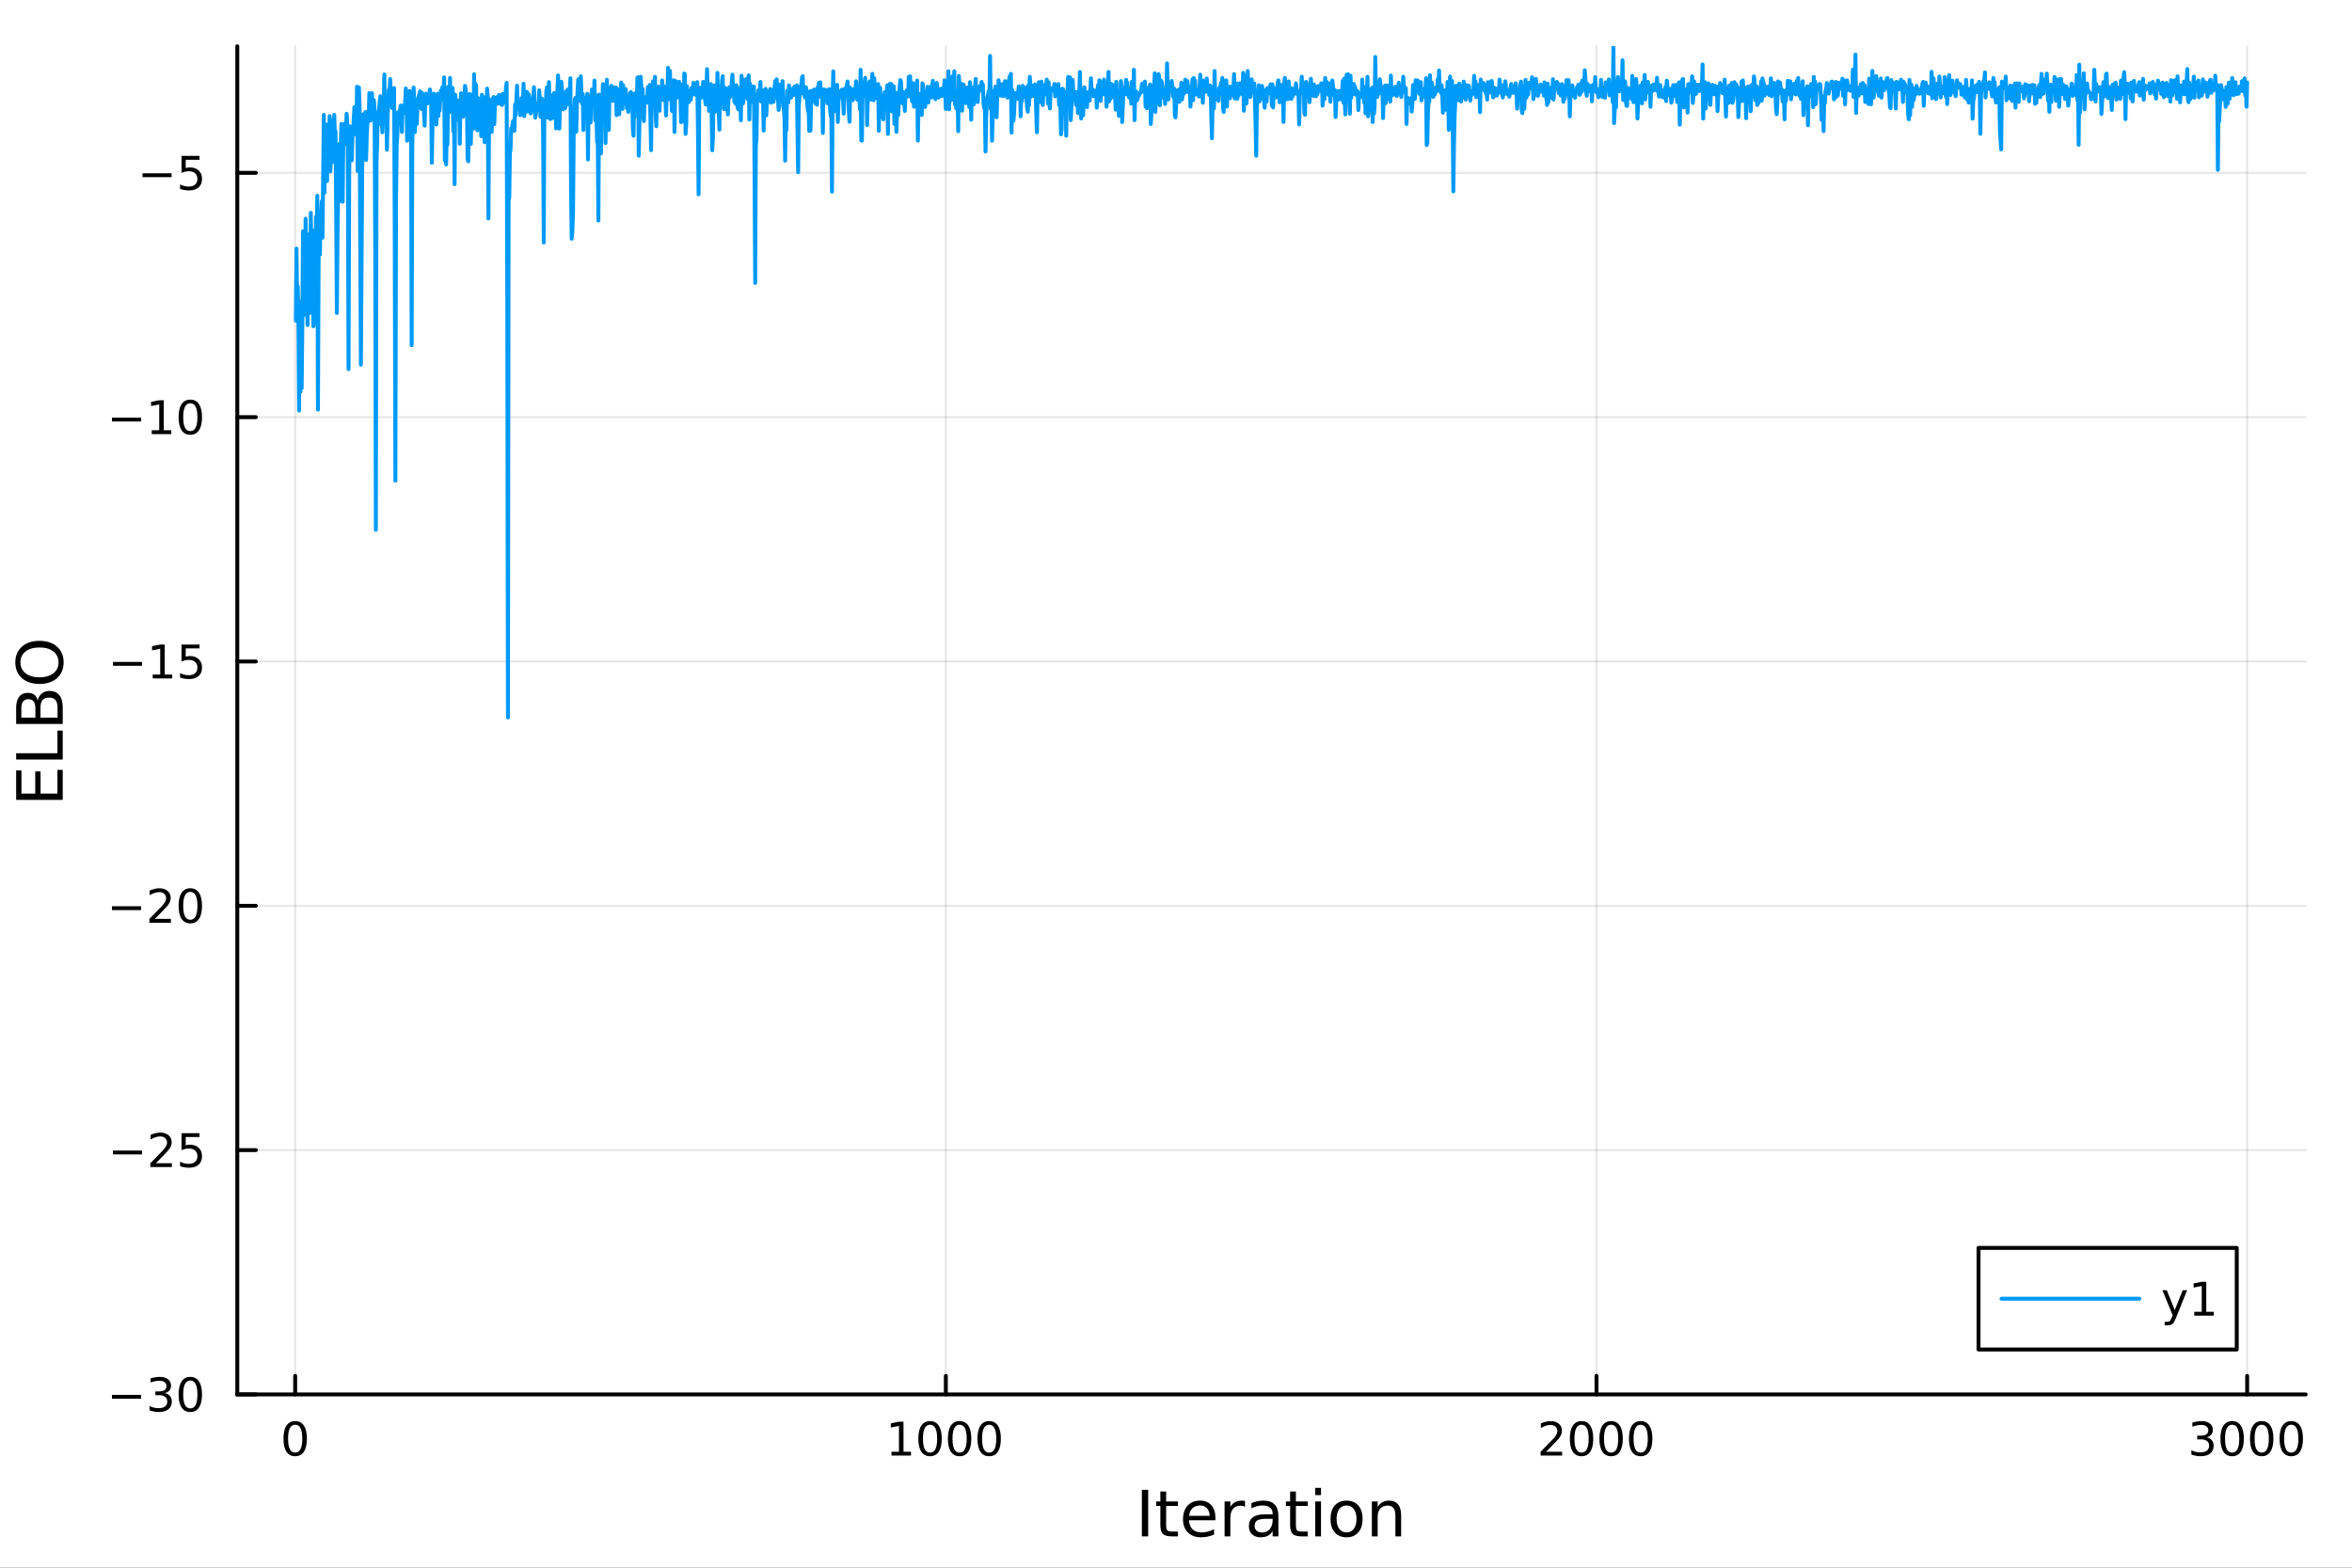 <?xml version="1.0" encoding="utf-8"?>
<svg xmlns="http://www.w3.org/2000/svg" xmlns:xlink="http://www.w3.org/1999/xlink" width="600" height="400" viewBox="0 0 2400 1600">
<rect x="0" y="0" width="2400" height="1600" fill="#333333" stroke="none"/>
<defs>
  <clipPath id="clip790">
    <rect x="0" y="0" width="2400" height="1600"/>
  </clipPath>
</defs>
<path clip-path="url(#clip790)" d="M0 1600 L2400 1600 L2400 0 L0 0  Z" fill="#ffffff" fill-rule="evenodd" fill-opacity="1"/>
<defs>
  <clipPath id="clip791">
    <rect x="480" y="0" width="1681" height="1600"/>
  </clipPath>
</defs>
<path clip-path="url(#clip790)" d="M242.135 1423.18 L2352.76 1423.18 L2352.76 47.244 L242.135 47.244  Z" fill="#ffffff" fill-rule="evenodd" fill-opacity="1"/>
<defs>
  <clipPath id="clip792">
    <rect x="242" y="47" width="2112" height="1377"/>
  </clipPath>
</defs>
<polyline clip-path="url(#clip792)" style="stroke:#000000; stroke-linecap:round; stroke-linejoin:round; stroke-width:2; stroke-opacity:0.1; fill:none" points="301.205,1423.18 301.205,47.244 "/>
<polyline clip-path="url(#clip792)" style="stroke:#000000; stroke-linecap:round; stroke-linejoin:round; stroke-width:2; stroke-opacity:0.1; fill:none" points="965.144,1423.18 965.144,47.244 "/>
<polyline clip-path="url(#clip792)" style="stroke:#000000; stroke-linecap:round; stroke-linejoin:round; stroke-width:2; stroke-opacity:0.1; fill:none" points="1629.08,1423.18 1629.08,47.244 "/>
<polyline clip-path="url(#clip792)" style="stroke:#000000; stroke-linecap:round; stroke-linejoin:round; stroke-width:2; stroke-opacity:0.1; fill:none" points="2293.02,1423.18 2293.02,47.244 "/>
<polyline clip-path="url(#clip792)" style="stroke:#000000; stroke-linecap:round; stroke-linejoin:round; stroke-width:2; stroke-opacity:0.1; fill:none" points="242.135,1423.18 2352.76,1423.18 "/>
<polyline clip-path="url(#clip792)" style="stroke:#000000; stroke-linecap:round; stroke-linejoin:round; stroke-width:2; stroke-opacity:0.1; fill:none" points="242.135,1173.83 2352.76,1173.83 "/>
<polyline clip-path="url(#clip792)" style="stroke:#000000; stroke-linecap:round; stroke-linejoin:round; stroke-width:2; stroke-opacity:0.1; fill:none" points="242.135,924.474 2352.76,924.474 "/>
<polyline clip-path="url(#clip792)" style="stroke:#000000; stroke-linecap:round; stroke-linejoin:round; stroke-width:2; stroke-opacity:0.1; fill:none" points="242.135,675.121 2352.76,675.121 "/>
<polyline clip-path="url(#clip792)" style="stroke:#000000; stroke-linecap:round; stroke-linejoin:round; stroke-width:2; stroke-opacity:0.1; fill:none" points="242.135,425.767 2352.76,425.767 "/>
<polyline clip-path="url(#clip792)" style="stroke:#000000; stroke-linecap:round; stroke-linejoin:round; stroke-width:2; stroke-opacity:0.1; fill:none" points="242.135,176.414 2352.76,176.414 "/>
<polyline clip-path="url(#clip790)" style="stroke:#000000; stroke-linecap:round; stroke-linejoin:round; stroke-width:4; stroke-opacity:1; fill:none" points="242.135,1423.18 2352.76,1423.18 "/>
<polyline clip-path="url(#clip790)" style="stroke:#000000; stroke-linecap:round; stroke-linejoin:round; stroke-width:4; stroke-opacity:1; fill:none" points="301.205,1423.18 301.205,1404.28 "/>
<polyline clip-path="url(#clip790)" style="stroke:#000000; stroke-linecap:round; stroke-linejoin:round; stroke-width:4; stroke-opacity:1; fill:none" points="965.144,1423.18 965.144,1404.28 "/>
<polyline clip-path="url(#clip790)" style="stroke:#000000; stroke-linecap:round; stroke-linejoin:round; stroke-width:4; stroke-opacity:1; fill:none" points="1629.08,1423.18 1629.08,1404.28 "/>
<polyline clip-path="url(#clip790)" style="stroke:#000000; stroke-linecap:round; stroke-linejoin:round; stroke-width:4; stroke-opacity:1; fill:none" points="2293.02,1423.18 2293.02,1404.28 "/>
<path clip-path="url(#clip790)" d="M301.205 1454.1 Q297.594 1454.1 295.766 1457.66 Q293.96 1461.2 293.96 1468.33 Q293.96 1475.44 295.766 1479.01 Q297.594 1482.55 301.205 1482.55 Q304.84 1482.55 306.645 1479.01 Q308.474 1475.44 308.474 1468.33 Q308.474 1461.2 306.645 1457.66 Q304.84 1454.1 301.205 1454.1 M301.205 1450.39 Q307.015 1450.39 310.071 1455 Q313.15 1459.58 313.15 1468.33 Q313.15 1477.06 310.071 1481.67 Q307.015 1486.25 301.205 1486.25 Q295.395 1486.25 292.316 1481.67 Q289.261 1477.06 289.261 1468.33 Q289.261 1459.58 292.316 1455 Q295.395 1450.39 301.205 1450.39 Z" fill="#000000" fill-rule="nonzero" fill-opacity="1" /><path clip-path="url(#clip790)" d="M909.67 1481.64 L917.309 1481.64 L917.309 1455.28 L908.998 1456.95 L908.998 1452.69 L917.262 1451.02 L921.938 1451.02 L921.938 1481.64 L929.577 1481.64 L929.577 1485.58 L909.67 1485.58 L909.67 1481.64 Z" fill="#000000" fill-rule="nonzero" fill-opacity="1" /><path clip-path="url(#clip790)" d="M949.021 1454.1 Q945.41 1454.1 943.582 1457.66 Q941.776 1461.2 941.776 1468.33 Q941.776 1475.44 943.582 1479.01 Q945.41 1482.55 949.021 1482.55 Q952.656 1482.55 954.461 1479.01 Q956.29 1475.44 956.29 1468.33 Q956.29 1461.2 954.461 1457.66 Q952.656 1454.1 949.021 1454.1 M949.021 1450.39 Q954.832 1450.39 957.887 1455 Q960.966 1459.58 960.966 1468.33 Q960.966 1477.06 957.887 1481.67 Q954.832 1486.25 949.021 1486.25 Q943.211 1486.25 940.133 1481.67 Q937.077 1477.06 937.077 1468.33 Q937.077 1459.58 940.133 1455 Q943.211 1450.39 949.021 1450.39 Z" fill="#000000" fill-rule="nonzero" fill-opacity="1" /><path clip-path="url(#clip790)" d="M979.183 1454.1 Q975.572 1454.1 973.743 1457.66 Q971.938 1461.2 971.938 1468.33 Q971.938 1475.44 973.743 1479.01 Q975.572 1482.55 979.183 1482.55 Q982.817 1482.55 984.623 1479.01 Q986.452 1475.44 986.452 1468.33 Q986.452 1461.2 984.623 1457.66 Q982.817 1454.1 979.183 1454.1 M979.183 1450.39 Q984.993 1450.39 988.049 1455 Q991.128 1459.58 991.128 1468.33 Q991.128 1477.06 988.049 1481.67 Q984.993 1486.25 979.183 1486.25 Q973.373 1486.25 970.294 1481.67 Q967.239 1477.06 967.239 1468.33 Q967.239 1459.58 970.294 1455 Q973.373 1450.39 979.183 1450.39 Z" fill="#000000" fill-rule="nonzero" fill-opacity="1" /><path clip-path="url(#clip790)" d="M1009.35 1454.1 Q1005.73 1454.1 1003.91 1457.66 Q1002.1 1461.2 1002.1 1468.33 Q1002.1 1475.44 1003.91 1479.01 Q1005.73 1482.55 1009.35 1482.55 Q1012.98 1482.55 1014.78 1479.01 Q1016.61 1475.44 1016.61 1468.33 Q1016.61 1461.2 1014.78 1457.66 Q1012.98 1454.1 1009.35 1454.1 M1009.35 1450.39 Q1015.16 1450.39 1018.21 1455 Q1021.29 1459.58 1021.29 1468.33 Q1021.29 1477.06 1018.21 1481.67 Q1015.16 1486.25 1009.35 1486.25 Q1003.53 1486.25 1000.46 1481.67 Q997.401 1477.06 997.401 1468.33 Q997.401 1459.58 1000.46 1455 Q1003.53 1450.39 1009.35 1450.39 Z" fill="#000000" fill-rule="nonzero" fill-opacity="1" /><path clip-path="url(#clip790)" d="M1577.69 1481.64 L1594.01 1481.64 L1594.01 1485.58 L1572.07 1485.58 L1572.07 1481.64 Q1574.73 1478.89 1579.31 1474.26 Q1583.92 1469.61 1585.1 1468.27 Q1587.35 1465.74 1588.23 1464.01 Q1589.13 1462.25 1589.13 1460.56 Q1589.13 1457.8 1587.18 1456.07 Q1585.26 1454.33 1582.16 1454.33 Q1579.96 1454.33 1577.51 1455.09 Q1575.08 1455.86 1572.3 1457.41 L1572.3 1452.69 Q1575.12 1451.55 1577.58 1450.97 Q1580.03 1450.39 1582.07 1450.39 Q1587.44 1450.39 1590.63 1453.08 Q1593.83 1455.77 1593.83 1460.26 Q1593.83 1462.39 1593.02 1464.31 Q1592.23 1466.2 1590.12 1468.8 Q1589.55 1469.47 1586.44 1472.69 Q1583.34 1475.88 1577.69 1481.64 Z" fill="#000000" fill-rule="nonzero" fill-opacity="1" /><path clip-path="url(#clip790)" d="M1613.83 1454.1 Q1610.22 1454.1 1608.39 1457.66 Q1606.58 1461.2 1606.58 1468.33 Q1606.58 1475.44 1608.39 1479.01 Q1610.22 1482.55 1613.83 1482.55 Q1617.46 1482.55 1619.27 1479.01 Q1621.1 1475.44 1621.1 1468.33 Q1621.1 1461.2 1619.27 1457.66 Q1617.46 1454.1 1613.83 1454.1 M1613.83 1450.39 Q1619.64 1450.39 1622.69 1455 Q1625.77 1459.58 1625.77 1468.33 Q1625.77 1477.06 1622.69 1481.67 Q1619.64 1486.25 1613.83 1486.25 Q1608.02 1486.25 1604.94 1481.67 Q1601.88 1477.06 1601.88 1468.33 Q1601.88 1459.58 1604.94 1455 Q1608.02 1450.39 1613.83 1450.39 Z" fill="#000000" fill-rule="nonzero" fill-opacity="1" /><path clip-path="url(#clip790)" d="M1643.99 1454.1 Q1640.38 1454.1 1638.55 1457.66 Q1636.74 1461.2 1636.74 1468.33 Q1636.74 1475.44 1638.55 1479.01 Q1640.38 1482.55 1643.99 1482.55 Q1647.62 1482.55 1649.43 1479.01 Q1651.26 1475.44 1651.26 1468.33 Q1651.26 1461.2 1649.43 1457.66 Q1647.62 1454.1 1643.99 1454.1 M1643.99 1450.39 Q1649.8 1450.39 1652.86 1455 Q1655.93 1459.58 1655.93 1468.33 Q1655.93 1477.06 1652.86 1481.67 Q1649.8 1486.25 1643.99 1486.25 Q1638.18 1486.25 1635.1 1481.67 Q1632.05 1477.06 1632.05 1468.33 Q1632.05 1459.58 1635.1 1455 Q1638.18 1450.39 1643.99 1450.39 Z" fill="#000000" fill-rule="nonzero" fill-opacity="1" /><path clip-path="url(#clip790)" d="M1674.15 1454.1 Q1670.54 1454.1 1668.71 1457.66 Q1666.91 1461.2 1666.91 1468.33 Q1666.91 1475.44 1668.71 1479.01 Q1670.54 1482.55 1674.15 1482.55 Q1677.79 1482.55 1679.59 1479.01 Q1681.42 1475.44 1681.42 1468.33 Q1681.42 1461.2 1679.59 1457.66 Q1677.79 1454.1 1674.15 1454.1 M1674.15 1450.39 Q1679.96 1450.39 1683.02 1455 Q1686.1 1459.58 1686.1 1468.33 Q1686.1 1477.06 1683.02 1481.67 Q1679.96 1486.25 1674.15 1486.25 Q1668.34 1486.25 1665.26 1481.67 Q1662.21 1477.06 1662.21 1468.33 Q1662.21 1459.58 1665.26 1455 Q1668.34 1450.39 1674.15 1450.39 Z" fill="#000000" fill-rule="nonzero" fill-opacity="1" /><path clip-path="url(#clip790)" d="M2251.7 1466.95 Q2255.06 1467.66 2256.93 1469.93 Q2258.83 1472.2 2258.83 1475.53 Q2258.83 1480.65 2255.31 1483.45 Q2251.79 1486.25 2245.31 1486.25 Q2243.14 1486.25 2240.82 1485.81 Q2238.53 1485.39 2236.08 1484.54 L2236.08 1480.02 Q2238.02 1481.16 2240.34 1481.74 Q2242.65 1482.32 2245.17 1482.32 Q2249.57 1482.32 2251.86 1480.58 Q2254.18 1478.84 2254.18 1475.53 Q2254.18 1472.48 2252.03 1470.77 Q2249.9 1469.03 2246.08 1469.03 L2242.05 1469.03 L2242.05 1465.19 L2246.26 1465.19 Q2249.71 1465.19 2251.54 1463.82 Q2253.37 1462.43 2253.37 1459.84 Q2253.37 1457.18 2251.47 1455.77 Q2249.6 1454.33 2246.08 1454.33 Q2244.16 1454.33 2241.96 1454.75 Q2239.76 1455.16 2237.12 1456.04 L2237.12 1451.88 Q2239.78 1451.14 2242.1 1450.77 Q2244.43 1450.39 2246.49 1450.39 Q2251.82 1450.39 2254.92 1452.83 Q2258.02 1455.23 2258.02 1459.35 Q2258.02 1462.22 2256.38 1464.21 Q2254.73 1466.18 2251.7 1466.95 Z" fill="#000000" fill-rule="nonzero" fill-opacity="1" /><path clip-path="url(#clip790)" d="M2277.7 1454.1 Q2274.09 1454.1 2272.26 1457.66 Q2270.45 1461.2 2270.45 1468.33 Q2270.45 1475.44 2272.26 1479.01 Q2274.09 1482.55 2277.7 1482.55 Q2281.33 1482.55 2283.14 1479.01 Q2284.97 1475.44 2284.97 1468.33 Q2284.97 1461.2 2283.14 1457.66 Q2281.33 1454.1 2277.7 1454.1 M2277.7 1450.39 Q2283.51 1450.39 2286.56 1455 Q2289.64 1459.58 2289.64 1468.33 Q2289.64 1477.06 2286.56 1481.67 Q2283.51 1486.25 2277.7 1486.25 Q2271.89 1486.25 2268.81 1481.67 Q2265.75 1477.06 2265.75 1468.33 Q2265.75 1459.58 2268.81 1455 Q2271.89 1450.39 2277.7 1450.39 Z" fill="#000000" fill-rule="nonzero" fill-opacity="1" /><path clip-path="url(#clip790)" d="M2307.86 1454.1 Q2304.25 1454.1 2302.42 1457.66 Q2300.61 1461.2 2300.61 1468.33 Q2300.61 1475.44 2302.42 1479.01 Q2304.25 1482.55 2307.86 1482.55 Q2311.49 1482.55 2313.3 1479.01 Q2315.13 1475.44 2315.13 1468.33 Q2315.13 1461.2 2313.3 1457.66 Q2311.49 1454.1 2307.86 1454.1 M2307.86 1450.39 Q2313.67 1450.39 2316.72 1455 Q2319.8 1459.58 2319.8 1468.33 Q2319.8 1477.06 2316.72 1481.67 Q2313.67 1486.25 2307.86 1486.25 Q2302.05 1486.25 2298.97 1481.67 Q2295.91 1477.06 2295.91 1468.33 Q2295.91 1459.58 2298.97 1455 Q2302.05 1450.39 2307.86 1450.39 Z" fill="#000000" fill-rule="nonzero" fill-opacity="1" /><path clip-path="url(#clip790)" d="M2338.02 1454.1 Q2334.41 1454.1 2332.58 1457.66 Q2330.78 1461.2 2330.78 1468.33 Q2330.78 1475.44 2332.58 1479.01 Q2334.41 1482.55 2338.02 1482.55 Q2341.66 1482.55 2343.46 1479.01 Q2345.29 1475.44 2345.29 1468.33 Q2345.29 1461.2 2343.46 1457.66 Q2341.66 1454.1 2338.02 1454.1 M2338.02 1450.39 Q2343.83 1450.39 2346.89 1455 Q2349.97 1459.58 2349.97 1468.33 Q2349.97 1477.06 2346.89 1481.67 Q2343.83 1486.25 2338.02 1486.25 Q2332.21 1486.25 2329.13 1481.67 Q2326.08 1477.06 2326.08 1468.33 Q2326.08 1459.58 2329.13 1455 Q2332.21 1450.39 2338.02 1450.39 Z" fill="#000000" fill-rule="nonzero" fill-opacity="1" /><path clip-path="url(#clip790)" d="M1165.17 1520.52 L1171.6 1520.52 L1171.6 1568.04 L1165.17 1568.04 L1165.17 1520.52 Z" fill="#000000" fill-rule="nonzero" fill-opacity="1" /><path clip-path="url(#clip790)" d="M1189.93 1522.27 L1189.93 1532.4 L1201.99 1532.4 L1201.99 1536.95 L1189.93 1536.95 L1189.93 1556.3 Q1189.93 1560.66 1191.11 1561.9 Q1192.32 1563.14 1195.98 1563.14 L1201.99 1563.14 L1201.99 1568.04 L1195.98 1568.04 Q1189.2 1568.04 1186.62 1565.53 Q1184.04 1562.98 1184.04 1556.3 L1184.04 1536.95 L1179.74 1536.95 L1179.74 1532.4 L1184.04 1532.4 L1184.04 1522.27 L1189.93 1522.27 Z" fill="#000000" fill-rule="nonzero" fill-opacity="1" /><path clip-path="url(#clip790)" d="M1240.19 1548.76 L1240.19 1551.62 L1213.26 1551.62 Q1213.64 1557.67 1216.89 1560.85 Q1220.17 1564 1225.99 1564 Q1229.36 1564 1232.52 1563.17 Q1235.7 1562.35 1238.82 1560.69 L1238.82 1566.23 Q1235.67 1567.57 1232.36 1568.27 Q1229.05 1568.97 1225.64 1568.97 Q1217.11 1568.97 1212.11 1564 Q1207.15 1559.04 1207.15 1550.57 Q1207.15 1541.82 1211.86 1536.69 Q1216.6 1531.54 1224.62 1531.54 Q1231.81 1531.54 1235.98 1536.18 Q1240.19 1540.8 1240.19 1548.76 M1234.33 1547.04 Q1234.27 1542.23 1231.62 1539.37 Q1229.01 1536.5 1224.69 1536.5 Q1219.78 1536.5 1216.82 1539.27 Q1213.9 1542.04 1213.45 1547.07 L1234.33 1547.04 Z" fill="#000000" fill-rule="nonzero" fill-opacity="1" /><path clip-path="url(#clip790)" d="M1270.45 1537.87 Q1269.47 1537.3 1268.29 1537.04 Q1267.14 1536.76 1265.74 1536.76 Q1260.78 1536.76 1258.11 1540 Q1255.46 1543.22 1255.46 1549.27 L1255.46 1568.04 L1249.58 1568.04 L1249.58 1532.4 L1255.46 1532.4 L1255.46 1537.93 Q1257.31 1534.69 1260.27 1533.13 Q1263.23 1531.54 1267.46 1531.54 Q1268.07 1531.54 1268.8 1531.63 Q1269.53 1531.7 1270.42 1531.85 L1270.45 1537.87 Z" fill="#000000" fill-rule="nonzero" fill-opacity="1" /><path clip-path="url(#clip790)" d="M1292.8 1550.12 Q1285.7 1550.12 1282.96 1551.75 Q1280.23 1553.37 1280.23 1557.29 Q1280.23 1560.4 1282.26 1562.25 Q1284.33 1564.07 1287.86 1564.07 Q1292.73 1564.07 1295.66 1560.63 Q1298.62 1557.16 1298.62 1551.43 L1298.62 1550.12 L1292.8 1550.12 M1304.48 1547.71 L1304.48 1568.04 L1298.62 1568.04 L1298.62 1562.63 Q1296.62 1565.88 1293.63 1567.44 Q1290.63 1568.97 1286.31 1568.97 Q1280.83 1568.97 1277.58 1565.91 Q1274.37 1562.82 1274.37 1557.67 Q1274.37 1551.65 1278.38 1548.6 Q1282.42 1545.54 1290.41 1545.54 L1298.62 1545.54 L1298.62 1544.97 Q1298.62 1540.93 1295.95 1538.73 Q1293.31 1536.5 1288.5 1536.5 Q1285.45 1536.5 1282.55 1537.23 Q1279.65 1537.97 1276.98 1539.43 L1276.98 1534.02 Q1280.19 1532.78 1283.22 1532.17 Q1286.24 1531.54 1289.11 1531.54 Q1296.84 1531.54 1300.66 1535.55 Q1304.48 1539.56 1304.48 1547.71 Z" fill="#000000" fill-rule="nonzero" fill-opacity="1" /><path clip-path="url(#clip790)" d="M1322.34 1522.27 L1322.34 1532.4 L1334.4 1532.4 L1334.4 1536.95 L1322.34 1536.95 L1322.34 1556.3 Q1322.34 1560.66 1323.51 1561.9 Q1324.72 1563.14 1328.38 1563.14 L1334.4 1563.14 L1334.4 1568.04 L1328.38 1568.04 Q1321.6 1568.04 1319.03 1565.53 Q1316.45 1562.98 1316.45 1556.3 L1316.45 1536.95 L1312.15 1536.95 L1312.15 1532.4 L1316.45 1532.4 L1316.45 1522.27 L1322.34 1522.27 Z" fill="#000000" fill-rule="nonzero" fill-opacity="1" /><path clip-path="url(#clip790)" d="M1342.1 1532.4 L1347.96 1532.4 L1347.96 1568.04 L1342.1 1568.04 L1342.1 1532.4 M1342.1 1518.52 L1347.96 1518.52 L1347.96 1525.93 L1342.1 1525.93 L1342.1 1518.52 Z" fill="#000000" fill-rule="nonzero" fill-opacity="1" /><path clip-path="url(#clip790)" d="M1374.02 1536.5 Q1369.31 1536.5 1366.58 1540.19 Q1363.84 1543.85 1363.84 1550.25 Q1363.84 1556.65 1366.55 1560.34 Q1369.28 1564 1374.02 1564 Q1378.7 1564 1381.44 1560.31 Q1384.18 1556.62 1384.18 1550.25 Q1384.18 1543.92 1381.44 1540.23 Q1378.7 1536.5 1374.02 1536.5 M1374.02 1531.54 Q1381.66 1531.54 1386.02 1536.5 Q1390.38 1541.47 1390.38 1550.25 Q1390.38 1559 1386.02 1564 Q1381.66 1568.97 1374.02 1568.97 Q1366.35 1568.97 1361.99 1564 Q1357.66 1559 1357.66 1550.25 Q1357.66 1541.47 1361.99 1536.5 Q1366.35 1531.54 1374.02 1531.54 Z" fill="#000000" fill-rule="nonzero" fill-opacity="1" /><path clip-path="url(#clip790)" d="M1429.72 1546.53 L1429.72 1568.04 L1423.87 1568.04 L1423.87 1546.72 Q1423.87 1541.66 1421.89 1539.14 Q1419.92 1536.63 1415.97 1536.63 Q1411.23 1536.63 1408.5 1539.65 Q1405.76 1542.68 1405.76 1547.9 L1405.76 1568.04 L1399.87 1568.04 L1399.87 1532.4 L1405.76 1532.4 L1405.76 1537.93 Q1407.86 1534.72 1410.69 1533.13 Q1413.56 1531.54 1417.28 1531.54 Q1423.42 1531.54 1426.57 1535.36 Q1429.72 1539.14 1429.72 1546.53 Z" fill="#000000" fill-rule="nonzero" fill-opacity="1" /><polyline clip-path="url(#clip790)" style="stroke:#000000; stroke-linecap:round; stroke-linejoin:round; stroke-width:4; stroke-opacity:1; fill:none" points="242.135,1423.18 242.135,47.244 "/>
<polyline clip-path="url(#clip790)" style="stroke:#000000; stroke-linecap:round; stroke-linejoin:round; stroke-width:4; stroke-opacity:1; fill:none" points="242.135,1423.18 261.032,1423.18 "/>
<polyline clip-path="url(#clip790)" style="stroke:#000000; stroke-linecap:round; stroke-linejoin:round; stroke-width:4; stroke-opacity:1; fill:none" points="242.135,1173.83 261.032,1173.83 "/>
<polyline clip-path="url(#clip790)" style="stroke:#000000; stroke-linecap:round; stroke-linejoin:round; stroke-width:4; stroke-opacity:1; fill:none" points="242.135,924.474 261.032,924.474 "/>
<polyline clip-path="url(#clip790)" style="stroke:#000000; stroke-linecap:round; stroke-linejoin:round; stroke-width:4; stroke-opacity:1; fill:none" points="242.135,675.121 261.032,675.121 "/>
<polyline clip-path="url(#clip790)" style="stroke:#000000; stroke-linecap:round; stroke-linejoin:round; stroke-width:4; stroke-opacity:1; fill:none" points="242.135,425.767 261.032,425.767 "/>
<polyline clip-path="url(#clip790)" style="stroke:#000000; stroke-linecap:round; stroke-linejoin:round; stroke-width:4; stroke-opacity:1; fill:none" points="242.135,176.414 261.032,176.414 "/>
<path clip-path="url(#clip790)" d="M114.26 1423.63 L143.936 1423.63 L143.936 1427.57 L114.26 1427.57 L114.26 1423.63 Z" fill="#000000" fill-rule="nonzero" fill-opacity="1" /><path clip-path="url(#clip790)" d="M168.195 1421.83 Q171.552 1422.54 173.427 1424.81 Q175.325 1427.08 175.325 1430.41 Q175.325 1435.53 171.806 1438.33 Q168.288 1441.13 161.806 1441.13 Q159.63 1441.13 157.315 1440.69 Q155.024 1440.27 152.57 1439.42 L152.57 1434.9 Q154.515 1436.04 156.829 1436.62 Q159.144 1437.2 161.667 1437.2 Q166.065 1437.2 168.357 1435.46 Q170.672 1433.72 170.672 1430.41 Q170.672 1427.36 168.519 1425.65 Q166.39 1423.91 162.57 1423.91 L158.542 1423.91 L158.542 1420.07 L162.755 1420.07 Q166.204 1420.07 168.033 1418.7 Q169.862 1417.31 169.862 1414.72 Q169.862 1412.06 167.964 1410.65 Q166.089 1409.21 162.57 1409.21 Q160.649 1409.21 158.45 1409.63 Q156.251 1410.04 153.612 1410.92 L153.612 1406.76 Q156.274 1406.02 158.589 1405.65 Q160.927 1405.27 162.987 1405.27 Q168.311 1405.27 171.413 1407.71 Q174.514 1410.11 174.514 1414.23 Q174.514 1417.1 172.871 1419.09 Q171.227 1421.06 168.195 1421.83 Z" fill="#000000" fill-rule="nonzero" fill-opacity="1" /><path clip-path="url(#clip790)" d="M194.19 1408.98 Q190.579 1408.98 188.75 1412.54 Q186.945 1416.08 186.945 1423.21 Q186.945 1430.32 188.75 1433.89 Q190.579 1437.43 194.19 1437.43 Q197.825 1437.43 199.63 1433.89 Q201.459 1430.32 201.459 1423.21 Q201.459 1416.08 199.63 1412.54 Q197.825 1408.98 194.19 1408.98 M194.19 1405.27 Q200 1405.27 203.056 1409.88 Q206.135 1414.46 206.135 1423.21 Q206.135 1431.94 203.056 1436.55 Q200 1441.13 194.19 1441.13 Q188.38 1441.13 185.301 1436.55 Q182.246 1431.94 182.246 1423.21 Q182.246 1414.46 185.301 1409.88 Q188.38 1405.27 194.19 1405.27 Z" fill="#000000" fill-rule="nonzero" fill-opacity="1" /><path clip-path="url(#clip790)" d="M115.256 1174.28 L144.931 1174.28 L144.931 1178.21 L115.256 1178.21 L115.256 1174.28 Z" fill="#000000" fill-rule="nonzero" fill-opacity="1" /><path clip-path="url(#clip790)" d="M159.052 1187.17 L175.371 1187.17 L175.371 1191.11 L153.427 1191.11 L153.427 1187.17 Q156.089 1184.42 160.672 1179.79 Q165.278 1175.13 166.459 1173.79 Q168.704 1171.27 169.584 1169.53 Q170.487 1167.77 170.487 1166.08 Q170.487 1163.33 168.542 1161.59 Q166.621 1159.86 163.519 1159.86 Q161.32 1159.86 158.866 1160.62 Q156.436 1161.38 153.658 1162.94 L153.658 1158.21 Q156.482 1157.08 158.936 1156.5 Q161.39 1155.92 163.427 1155.92 Q168.797 1155.92 171.991 1158.61 Q175.186 1161.29 175.186 1165.78 Q175.186 1167.91 174.376 1169.83 Q173.589 1171.73 171.482 1174.32 Q170.903 1175 167.802 1178.21 Q164.7 1181.41 159.052 1187.17 Z" fill="#000000" fill-rule="nonzero" fill-opacity="1" /><path clip-path="url(#clip790)" d="M185.232 1156.55 L203.588 1156.55 L203.588 1160.48 L189.514 1160.48 L189.514 1168.95 Q190.533 1168.61 191.551 1168.44 Q192.57 1168.26 193.588 1168.26 Q199.375 1168.26 202.755 1171.43 Q206.135 1174.6 206.135 1180.02 Q206.135 1185.6 202.662 1188.7 Q199.19 1191.78 192.871 1191.78 Q190.695 1191.78 188.426 1191.41 Q186.181 1191.04 183.774 1190.3 L183.774 1185.6 Q185.857 1186.73 188.079 1187.29 Q190.301 1187.84 192.778 1187.84 Q196.783 1187.84 199.121 1185.74 Q201.459 1183.63 201.459 1180.02 Q201.459 1176.41 199.121 1174.3 Q196.783 1172.19 192.778 1172.19 Q190.903 1172.19 189.028 1172.61 Q187.176 1173.03 185.232 1173.91 L185.232 1156.55 Z" fill="#000000" fill-rule="nonzero" fill-opacity="1" /><path clip-path="url(#clip790)" d="M114.26 924.925 L143.936 924.925 L143.936 928.86 L114.26 928.86 L114.26 924.925 Z" fill="#000000" fill-rule="nonzero" fill-opacity="1" /><path clip-path="url(#clip790)" d="M158.056 937.818 L174.376 937.818 L174.376 941.754 L152.431 941.754 L152.431 937.818 Q155.093 935.064 159.677 930.434 Q164.283 925.782 165.464 924.439 Q167.709 921.916 168.589 920.18 Q169.491 918.42 169.491 916.731 Q169.491 913.976 167.547 912.24 Q165.626 910.504 162.524 910.504 Q160.325 910.504 157.871 911.268 Q155.44 912.032 152.663 913.583 L152.663 908.86 Q155.487 907.726 157.94 907.147 Q160.394 906.569 162.431 906.569 Q167.802 906.569 170.996 909.254 Q174.19 911.939 174.19 916.43 Q174.19 918.559 173.38 920.481 Q172.593 922.379 170.487 924.971 Q169.908 925.643 166.806 928.86 Q163.704 932.055 158.056 937.818 Z" fill="#000000" fill-rule="nonzero" fill-opacity="1" /><path clip-path="url(#clip790)" d="M194.19 910.272 Q190.579 910.272 188.75 913.837 Q186.945 917.379 186.945 924.508 Q186.945 931.615 188.75 935.18 Q190.579 938.721 194.19 938.721 Q197.825 938.721 199.63 935.18 Q201.459 931.615 201.459 924.508 Q201.459 917.379 199.63 913.837 Q197.825 910.272 194.19 910.272 M194.19 906.569 Q200 906.569 203.056 911.175 Q206.135 915.758 206.135 924.508 Q206.135 933.235 203.056 937.842 Q200 942.425 194.19 942.425 Q188.38 942.425 185.301 937.842 Q182.246 933.235 182.246 924.508 Q182.246 915.758 185.301 911.175 Q188.38 906.569 194.19 906.569 Z" fill="#000000" fill-rule="nonzero" fill-opacity="1" /><path clip-path="url(#clip790)" d="M115.256 675.572 L144.931 675.572 L144.931 679.507 L115.256 679.507 L115.256 675.572 Z" fill="#000000" fill-rule="nonzero" fill-opacity="1" /><path clip-path="url(#clip790)" d="M155.834 688.465 L163.473 688.465 L163.473 662.1 L155.163 663.766 L155.163 659.507 L163.427 657.841 L168.102 657.841 L168.102 688.465 L175.741 688.465 L175.741 692.401 L155.834 692.401 L155.834 688.465 Z" fill="#000000" fill-rule="nonzero" fill-opacity="1" /><path clip-path="url(#clip790)" d="M185.232 657.841 L203.588 657.841 L203.588 661.776 L189.514 661.776 L189.514 670.248 Q190.533 669.901 191.551 669.739 Q192.57 669.553 193.588 669.553 Q199.375 669.553 202.755 672.725 Q206.135 675.896 206.135 681.313 Q206.135 686.891 202.662 689.993 Q199.19 693.072 192.871 693.072 Q190.695 693.072 188.426 692.701 Q186.181 692.331 183.774 691.59 L183.774 686.891 Q185.857 688.026 188.079 688.581 Q190.301 689.137 192.778 689.137 Q196.783 689.137 199.121 687.03 Q201.459 684.924 201.459 681.313 Q201.459 677.702 199.121 675.595 Q196.783 673.489 192.778 673.489 Q190.903 673.489 189.028 673.905 Q187.176 674.322 185.232 675.202 L185.232 657.841 Z" fill="#000000" fill-rule="nonzero" fill-opacity="1" /><path clip-path="url(#clip790)" d="M114.26 426.219 L143.936 426.219 L143.936 430.154 L114.26 430.154 L114.26 426.219 Z" fill="#000000" fill-rule="nonzero" fill-opacity="1" /><path clip-path="url(#clip790)" d="M154.839 439.112 L162.477 439.112 L162.477 412.747 L154.167 414.413 L154.167 410.154 L162.431 408.487 L167.107 408.487 L167.107 439.112 L174.746 439.112 L174.746 443.047 L154.839 443.047 L154.839 439.112 Z" fill="#000000" fill-rule="nonzero" fill-opacity="1" /><path clip-path="url(#clip790)" d="M194.19 411.566 Q190.579 411.566 188.75 415.131 Q186.945 418.673 186.945 425.802 Q186.945 432.909 188.75 436.473 Q190.579 440.015 194.19 440.015 Q197.825 440.015 199.63 436.473 Q201.459 432.909 201.459 425.802 Q201.459 418.673 199.63 415.131 Q197.825 411.566 194.19 411.566 M194.19 407.862 Q200 407.862 203.056 412.469 Q206.135 417.052 206.135 425.802 Q206.135 434.529 203.056 439.135 Q200 443.719 194.19 443.719 Q188.38 443.719 185.301 439.135 Q182.246 434.529 182.246 425.802 Q182.246 417.052 185.301 412.469 Q188.38 407.862 194.19 407.862 Z" fill="#000000" fill-rule="nonzero" fill-opacity="1" /><path clip-path="url(#clip790)" d="M145.417 176.866 L175.093 176.866 L175.093 180.801 L145.417 180.801 L145.417 176.866 Z" fill="#000000" fill-rule="nonzero" fill-opacity="1" /><path clip-path="url(#clip790)" d="M185.232 159.134 L203.588 159.134 L203.588 163.07 L189.514 163.07 L189.514 171.542 Q190.533 171.194 191.551 171.032 Q192.57 170.847 193.588 170.847 Q199.375 170.847 202.755 174.019 Q206.135 177.19 206.135 182.606 Q206.135 188.185 202.662 191.287 Q199.19 194.366 192.871 194.366 Q190.695 194.366 188.426 193.995 Q186.181 193.625 183.774 192.884 L183.774 188.185 Q185.857 189.319 188.079 189.875 Q190.301 190.431 192.778 190.431 Q196.783 190.431 199.121 188.324 Q201.459 186.218 201.459 182.606 Q201.459 178.995 199.121 176.889 Q196.783 174.782 192.778 174.782 Q190.903 174.782 189.028 175.199 Q187.176 175.616 185.232 176.495 L185.232 159.134 Z" fill="#000000" fill-rule="nonzero" fill-opacity="1" /><path clip-path="url(#clip790)" d="M16.484 816.375 L16.484 786.329 L21.895 786.329 L21.895 809.945 L35.963 809.945 L35.963 787.315 L41.374 787.315 L41.374 809.945 L58.593 809.945 L58.593 785.756 L64.004 785.756 L64.004 816.375 L16.484 816.375 Z" fill="#000000" fill-rule="nonzero" fill-opacity="1" /><path clip-path="url(#clip790)" d="M16.484 775.189 L16.484 768.759 L58.593 768.759 L58.593 745.62 L64.004 745.62 L64.004 775.189 L16.484 775.189 Z" fill="#000000" fill-rule="nonzero" fill-opacity="1" /><path clip-path="url(#clip790)" d="M41.31 732.443 L58.721 732.443 L58.721 722.13 Q58.721 716.942 56.588 714.46 Q54.424 711.945 50 711.945 Q45.544 711.945 43.443 714.46 Q41.31 716.942 41.31 722.13 L41.31 732.443 M21.768 732.443 L36.09 732.443 L36.09 722.926 Q36.09 718.216 34.34 715.924 Q32.558 713.6 28.929 713.6 Q25.332 713.6 23.55 715.924 Q21.768 718.216 21.768 722.926 L21.768 732.443 M16.484 738.872 L16.484 722.449 Q16.484 715.096 19.54 711.118 Q22.595 707.139 28.229 707.139 Q32.589 707.139 35.167 709.176 Q37.746 711.213 38.382 715.16 Q39.401 710.418 42.647 707.808 Q45.862 705.166 50.7 705.166 Q57.066 705.166 60.535 709.495 Q64.004 713.823 64.004 721.812 L64.004 738.872 L16.484 738.872 Z" fill="#000000" fill-rule="nonzero" fill-opacity="1" /><path clip-path="url(#clip790)" d="M20.845 676.011 Q20.845 683.013 26.064 687.151 Q31.284 691.257 40.292 691.257 Q49.267 691.257 54.487 687.151 Q59.707 683.013 59.707 676.011 Q59.707 669.009 54.487 664.935 Q49.267 660.829 40.292 660.829 Q31.284 660.829 26.064 664.935 Q20.845 669.009 20.845 676.011 M15.625 676.011 Q15.625 666.017 22.341 660.033 Q29.025 654.049 40.292 654.049 Q51.527 654.049 58.243 660.033 Q64.927 666.017 64.927 676.011 Q64.927 686.037 58.243 692.052 Q51.559 698.036 40.292 698.036 Q29.025 698.036 22.341 692.052 Q15.625 686.037 15.625 676.011 Z" fill="#000000" fill-rule="nonzero" fill-opacity="1" /><polyline clip-path="url(#clip792)" style="stroke:#009af9; stroke-linecap:round; stroke-linejoin:round; stroke-width:4; stroke-opacity:1; fill:none" points="301.869,327.25 302.533,253.733 303.197,308.442 303.861,292.426 304.525,328.338 305.189,419.024 305.853,307.884 306.517,399.936 307.181,355.965 307.845,396.178 308.509,330.588 309.173,236.079 309.836,321.726 310.5,300.958 311.164,291.47 311.828,223.186 312.492,263.394 313.156,301.864 313.82,331.809 314.484,239.247 315.148,298.462 315.812,319.646 316.476,290.701 317.14,217.269 317.804,268.61 318.468,258.304 319.132,271.677 319.796,333.019 320.46,328.77 321.123,234.756 321.787,312.941 322.451,221.231 323.115,252.547 323.779,199.792 324.443,418.077 325.107,265.786 325.771,217.494 326.435,259.705 327.099,219.728 327.763,216.997 328.427,205.338 329.091,242.655 329.755,180.497 330.419,117.188 331.083,196.593 331.746,143.759 332.41,155.283 333.074,127.193 333.738,184.79 334.402,129.367 335.066,167.348 335.73,149.964 336.394,118.52 337.058,174.918 337.722,163.498 338.386,122.411 339.05,150.413 339.714,156.245 340.378,165.109 341.042,117.175 341.706,137.007 342.369,133.945 343.033,213.649 343.697,319.456 344.361,246.797 345.025,189.97 345.689,147.263 346.353,148.921 347.017,205.268 347.681,151.264 348.345,126.526 349.009,192.611 349.673,205.88 350.337,139.313 351.001,126.661 351.665,146.926 352.329,131.498 352.993,134.207 353.656,116.097 354.32,122.633 354.984,163.687 355.648,376.707 356.312,179.337 356.976,128.96 357.64,154.898 358.304,155.407 358.968,163.651 359.632,138.676 360.296,134.612 360.96,121.753 361.624,109.456 362.288,117.228 362.952,111.358 363.616,137.584 364.279,88.512 364.943,174.559 365.607,139.457 366.271,89.303 366.935,110.549 367.599,251.82 368.263,372.165 368.927,275.359 369.591,175.031 370.255,132.636 370.919,116.534 371.583,132.627 372.247,121.806 372.911,114.253 373.575,163.33 374.239,138.532 374.902,126.136 375.566,124.528 376.23,119.214 376.894,94.955 377.558,117.215 378.222,122.961 378.886,111.355 379.55,95.134 380.214,114.218 380.878,115.734 381.542,102.29 382.206,111.745 382.87,250.202 383.534,540.801 384.198,168.198 384.862,144.841 385.526,114.548 386.189,117.812 386.853,111.18 387.517,102.997 388.181,98.116 388.845,126.846 389.509,119.017 390.173,135.001 390.837,112.921 391.501,115.41 392.165,76.082 392.829,120.357 393.493,108.81 394.157,99.634 394.821,152.82 395.485,122.612 396.149,102.015 396.812,91.448 397.476,93.088 398.14,80.66 398.804,100.392 399.468,100.768 400.132,110.186 400.796,102.173 401.46,108.216 402.124,89.781 402.788,225.457 403.452,490.575 404.116,205.074 404.78,148.285 405.444,138.624 406.108,114.656 406.772,120.558 407.435,113.523 408.099,114.686 408.763,107.784 409.427,119.069 410.091,134.62 410.755,107.772 411.419,110.328 412.083,107.594 412.747,115.345 413.411,104.12 414.075,90.289 414.739,96.056 415.403,143.614 416.067,111.15 416.731,129.192 417.395,99.283 418.058,92.885 418.722,117.895 419.386,110.206 420.05,352.408 420.714,149.115 421.378,111.771 422.042,89.377 422.706,103.569 423.37,134.89 424.034,117.496 424.698,109.501 425.362,126.464 426.026,106.218 426.69,100.277 427.354,98.374 428.018,95.827 428.682,93.12 429.345,106.688 430.009,111.143 430.673,94.871 431.337,110.875 432.001,96.55 432.665,115.547 433.329,128.272 433.993,100.488 434.657,95.562 435.321,102.626 435.985,105.698 436.649,97.159 437.313,101.287 437.977,98.663 438.641,91.325 439.305,96.102 439.968,105.649 440.632,166.161 441.296,127.96 441.96,98.791 442.624,95.582 443.288,110.213 443.952,105.091 444.616,123.28 445.28,127.07 445.944,112.157 446.608,95.66 447.272,118.422 447.936,105.042 448.6,112.97 449.264,100.828 449.928,92.436 450.591,100.482 451.255,89.294 451.919,101.205 452.583,91.67 453.247,79.033 453.911,163.769 454.575,133.695 455.239,167.868 455.903,125.43 456.567,147.733 457.231,88.834 457.895,93.157 458.559,114.39 459.223,79.512 459.887,112.768 460.551,89.17 461.215,106.564 461.878,89.929 462.542,133.73 463.206,104.319 463.87,188.03 464.534,96.66 465.198,103.392 465.862,102.505 466.526,117.901 467.19,119.824 467.854,122.619 468.518,102.507 469.182,146.721 469.846,106.388 470.51,95.154 471.174,103.912 471.838,114.358 472.501,119.088 473.165,102.733 473.829,113.268 474.493,87.635 475.157,91.411 475.821,102.745 476.485,107.71 477.149,162.236 477.813,164.631 478.477,120.872 479.141,95.955 479.805,113.166 480.469,146.855 481.133,114.734 481.797,96.558 482.461,122.282 483.124,131.257 483.788,75.778 484.452,108.284 485.116,85.355 485.78,87.069 486.444,116.674 487.108,132.957 487.772,100.163 488.436,126.112 489.1,130.988 489.764,109.986 490.428,101.952 491.092,139.04 491.756,96.687 492.42,110.283 493.084,118.597 493.748,100.658 494.411,145.193 495.075,99.242 495.739,99.805 496.403,111.139 497.067,90.432 497.731,99.06 498.395,222.974 499.059,118.292 499.723,108.497 500.387,102.012 501.051,113.379 501.715,134.7 502.379,101.011 503.043,121.951 503.707,99 504.371,126.72 505.034,106.571 505.698,100.67 506.362,106.02 507.026,99.203 507.69,105.923 508.354,102.804 509.018,97.025 509.682,100.371 510.346,105.861 511.01,97.081 511.674,98.824 512.338,107.188 513.002,95.833 513.666,99.504 514.33,99.342 514.994,97.454 515.657,104.908 516.321,89.214 516.985,84.563 517.649,308.542 518.313,732.295 518.977,205.036 519.641,201.692 520.305,156.246 520.969,152.003 521.633,130.869 522.297,134.347 522.961,126.175 523.625,123.453 524.289,132.803 524.953,133.372 525.617,106.732 526.281,117.668 526.944,100.911 527.608,87.428 528.272,108.866 528.936,108.314 529.6,104.631 530.264,106.131 530.928,117.637 531.592,111.853 532.256,100.02 532.92,114.054 533.584,106.579 534.248,85.475 534.912,118.575 535.576,110.367 536.24,98.031 536.904,100.937 537.567,93.692 538.231,113.901 538.895,101.464 539.559,96.26 540.223,100.788 540.887,103.471 541.551,115.771 542.215,112.01 542.879,112.337 543.543,105.907 544.207,98.272 544.871,89.021 545.535,107.106 546.199,120.078 546.863,116.628 547.527,106.532 548.19,105.87 548.854,111.064 549.518,112.083 550.182,92.163 550.846,101.461 551.51,119.138 552.174,100.706 552.838,100.466 553.502,115.159 554.166,132.57 554.83,247.511 555.494,102.824 556.158,116.376 556.822,110.784 557.486,93.168 558.15,89.089 558.813,119.995 559.477,118.151 560.141,83.859 560.805,105.11 561.469,121.517 562.133,97.249 562.797,105.672 563.461,120.634 564.125,100.771 564.789,97.856 565.453,94.787 566.117,115.389 566.781,102.554 567.445,131.059 568.109,105.299 568.773,93.043 569.437,77.041 570.1,109.288 570.764,131.258 571.428,104.78 572.092,92.471 572.756,83.339 573.42,90.105 574.084,94.653 574.748,111.713 575.412,96.524 576.076,102.986 576.74,110.454 577.404,105.569 578.068,93.047 578.732,100.218 579.396,91.225 580.06,106.408 580.723,95.867 581.387,96.463 582.051,79.895 582.715,193.751 583.379,243.65 584.043,235.575 584.707,216.673 585.371,140.81 586.035,111.865 586.699,101.024 587.363,99.852 588.027,134.406 588.691,105.778 589.355,93.285 590.019,80.951 590.683,100.651 591.346,96.349 592.01,102.859 592.674,77.864 593.338,95.114 594.002,105.722 594.666,95.969 595.33,132.69 595.994,99.794 596.658,113.831 597.322,107.213 597.986,102.778 598.65,100.174 599.314,95.706 599.978,162.756 600.642,104.127 601.306,105.535 601.97,109.53 602.633,125.031 603.297,98.623 603.961,91.427 604.625,100.936 605.289,102.736 605.953,102.827 606.617,82.239 607.281,122.807 607.945,97.421 608.609,117.613 609.273,144.956 609.937,138.819 610.601,225.093 611.265,96.51 611.929,111.018 612.593,102.674 613.256,156.508 613.92,97.055 614.584,103.889 615.248,85.875 615.912,98.426 616.576,103.193 617.24,99.177 617.904,145.981 618.568,94.329 619.232,81.382 619.896,107.779 620.56,100.6 621.224,132.653 621.888,95.174 622.552,97.611 623.216,89.174 623.879,87.536 624.543,93.516 625.207,103.053 625.871,99.373 626.535,99.046 627.199,89.367 627.863,94.298 628.527,89.192 629.191,117.529 629.855,98.962 630.519,93.931 631.183,104.502 631.847,116.621 632.511,90.353 633.175,102.773 633.839,84.255 634.503,93.296 635.166,111.208 635.83,86.936 636.494,105.35 637.158,92.165 637.822,96.112 638.486,90.908 639.15,104.044 639.814,110.752 640.478,104.657 641.142,114.303 641.806,102.008 642.47,97.306 643.134,94.744 643.798,94.004 644.462,105.97 645.126,99.278 645.789,131.386 646.453,138.592 647.117,95.729 647.781,118.678 648.445,102.837 649.109,94.396 649.773,105.519 650.437,79.215 651.101,78.835 651.765,158.894 652.429,127.984 653.093,93.801 653.757,78.354 654.421,87.708 655.085,112.466 655.749,90.818 656.412,117.965 657.076,123.691 657.74,99.211 658.404,101.089 659.068,103.084 659.732,102.344 660.396,104.919 661.06,88.898 661.724,93.272 662.388,88.355 663.052,86.727 663.716,120.903 664.38,153.3 665.044,93.98 665.708,89.449 666.372,82.85 667.036,101.674 667.699,89.468 668.363,78.443 669.027,115.493 669.691,128.875 670.355,95.664 671.019,91.74 671.683,88.359 672.347,103.487 673.011,113.035 673.675,88.911 674.339,92.691 675.003,98.963 675.667,82.115 676.331,95.771 676.995,102.124 677.659,88.106 678.322,92.979 678.986,99.17 679.65,117.973 680.314,95.712 680.978,102.045 681.642,69.235 682.306,101.077 682.97,89.565 683.634,72.319 684.298,98.7 684.962,98.015 685.626,113.275 686.29,105.5 686.954,99.709 687.618,81.908 688.282,134.733 688.945,91.859 689.609,82.879 690.273,88.573 690.937,99.591 691.601,87.914 692.265,91.284 692.929,83.439 693.593,86.76 694.257,93.461 694.921,124.714 695.585,86.152 696.249,95.345 696.913,88.438 697.577,123.882 698.241,74.968 698.905,76.067 699.569,136.647 700.232,126.595 700.896,87.904 701.56,101.98 702.224,104.411 702.888,104.326 703.552,92.667 704.216,97.082 704.88,101.89 705.544,89.725 706.208,96.987 706.872,95.873 707.536,84.51 708.2,87.312 708.864,92.329 709.528,96.614 710.192,87.802 710.855,93.503 711.519,83.798 712.183,132.486 712.847,198.364 713.511,97.965 714.175,100.515 714.839,96.972 715.503,89.249 716.167,96.399 716.831,99.325 717.495,83.548 718.159,92.86 718.823,89.87 719.487,101.994 720.151,106.74 720.815,96.668 721.478,70.567 722.142,93.063 722.806,94.089 723.47,113.11 724.134,92.645 724.798,90.093 725.462,85.793 726.126,115.923 726.79,153.358 727.454,140.746 728.118,94.565 728.782,87.204 729.446,114.094 730.11,87.999 730.774,99.186 731.438,102.241 732.101,74.373 732.765,113.264 733.429,115.629 734.093,132.3 734.757,88.018 735.421,96.389 736.085,97.925 736.749,83.008 737.413,77.812 738.077,99.913 738.741,111.33 739.405,106.525 740.069,89.751 740.733,107.419 741.397,111.694 742.061,94.108 742.725,116.849 743.388,98.712 744.052,89.176 744.716,99.565 745.38,98.056 746.044,94.305 746.708,83.441 747.372,76.247 748.036,90.458 748.7,87.183 749.364,104.044 750.028,95.323 750.692,105.85 751.356,86.968 752.02,98.688 752.684,109.748 753.348,111.551 754.011,89.824 754.675,100.513 755.339,99.899 756.003,122.777 756.667,77.258 757.331,94.123 757.995,105.888 758.659,102.604 759.323,81.425 759.987,95.361 760.651,98.965 761.315,93.237 761.979,80.338 762.643,99.685 763.307,101.463 763.971,76.912 764.634,122.069 765.298,85.195 765.962,104.653 766.626,102.835 767.29,99.143 767.954,88.463 768.618,92.378 769.282,88.4 769.946,174.186 770.61,288.801 771.274,148.031 771.938,142.399 772.602,96.425 773.266,97.872 773.93,92.102 774.594,93.048 775.258,95.299 775.921,83.618 776.585,103.554 777.249,99.505 777.913,98.15 778.577,97.885 779.241,133.314 779.905,91.877 780.569,110.296 781.233,90.749 781.897,117.841 782.561,102.686 783.225,96.447 783.889,94.061 784.553,93.669 785.217,93.883 785.881,90.879 786.544,104.779 787.208,96.223 787.872,91.725 788.536,93.002 789.2,104.094 789.864,100.275 790.528,87.231 791.192,82.68 791.856,96.965 792.52,80.953 793.184,95.819 793.848,100.17 794.512,112.162 795.176,101.801 795.84,86.435 796.504,96.81 797.167,91.447 797.831,93.31 798.495,82.801 799.159,108.855 799.823,110.889 800.487,120.697 801.151,163.988 801.815,121.808 802.479,132.76 803.143,92.727 803.807,98.525 804.471,104.346 805.135,87.178 805.799,98.514 806.463,92.778 807.127,99.69 807.791,91.529 808.454,90.79 809.118,96.242 809.782,97.053 810.446,88.621 811.11,88.436 811.774,96.103 812.438,88.897 813.102,87.102 813.766,133.853 814.43,175.786 815.094,107.748 815.758,100.674 816.422,88.48 817.086,95.226 817.75,85.038 818.414,79.035 819.077,77.716 819.741,95.623 820.405,93.628 821.069,99.029 821.733,99.534 822.397,89.08 823.061,94.714 823.725,105.884 824.389,113.363 825.053,109.697 825.717,133.64 826.381,93.141 827.045,133.347 827.709,96.365 828.373,92.581 829.037,100.69 829.7,94.098 830.364,93.973 831.028,91.393 831.692,104.811 832.356,105.922 833.02,94.663 833.684,106.942 834.348,89.18 835.012,89.226 835.676,84.497 836.34,90.756 837.004,84.031 837.668,98.992 838.332,90.928 838.996,96.312 839.66,135.692 840.324,91.204 840.987,101.244 841.651,96.361 842.315,91.689 842.979,95.092 843.643,95.834 844.307,105.381 844.971,91.807 845.635,93.651 846.299,90.946 846.963,111.179 847.627,118.356 848.291,114.434 848.955,195.587 849.619,98.869 850.283,72.78 850.947,108.599 851.61,109.123 852.274,95.414 852.938,113.719 853.602,99.081 854.266,86.563 854.93,124.452 855.594,104.261 856.258,97.972 856.922,97.46 857.586,96.827 858.25,92.671 858.914,91.445 859.578,94.092 860.242,101.531 860.906,116.031 861.57,96.941 862.233,90.227 862.897,91.035 863.561,90.071 864.225,86.396 864.889,83.124 865.553,98.673 866.217,114.574 866.881,124.239 867.545,89.496 868.209,93.468 868.873,99.965 869.537,102.074 870.201,102.294 870.865,99.73 871.529,90.631 872.193,94.894 872.856,96.174 873.52,82.916 874.184,91.038 874.848,101.791 875.512,101.457 876.176,94.711 876.84,97.717 877.504,111.688 878.168,71.197 878.832,143.451 879.496,143.493 880.16,93.986 880.824,90.405 881.488,93.271 882.152,83.88 882.816,79.461 883.48,98.274 884.143,85.415 884.807,127.678 885.471,101.941 886.135,94.686 886.799,94.672 887.463,82.99 888.127,88.771 888.791,101.588 889.455,97.731 890.119,75.309 890.783,92.093 891.447,102.342 892.111,79.813 892.775,94.881 893.439,93.225 894.103,86.041 894.766,100.321 895.43,88.368 896.094,85.815 896.758,133.527 897.422,93.29 898.086,89.625 898.75,111.15 899.414,109.136 900.078,104.95 900.742,119.584 901.406,121.848 902.07,98.037 902.734,94.061 903.398,93.924 904.062,96.151 904.726,96.371 905.389,87.058 906.053,136.707 906.717,91.757 907.381,88.213 908.045,85.58 908.709,94.605 909.373,85.783 910.037,113.672 910.701,96.685 911.365,87.616 912.029,88.287 912.693,126.509 913.357,99.25 914.021,94.605 914.685,134.556 915.349,114.971 916.013,97.945 916.676,117.237 917.34,96.966 918.004,89.118 918.668,81.728 919.332,83.179 919.996,94.505 920.66,105.343 921.324,93.849 921.988,94.237 922.652,103.653 923.316,113.258 923.98,96.518 924.644,97.927 925.308,92.049 925.972,94.467 926.636,98.496 927.299,78.467 927.963,92.538 928.627,77.728 929.291,92.588 929.955,93.21 930.619,103.359 931.283,97.707 931.947,84.947 932.611,108.854 933.275,101.347 933.939,95.402 934.603,97.264 935.267,98.92 935.931,82.257 936.595,143.415 937.259,107.611 937.922,97.279 938.586,102.371 939.25,95.642 939.914,109.016 940.578,117.328 941.242,85.11 941.906,86.729 942.57,103.323 943.234,96.612 943.898,109.23 944.562,105.266 945.226,93.448 945.89,101.863 946.554,88.611 947.218,104.67 947.882,92.139 948.546,96.473 949.209,96.568 949.873,88.318 950.537,99.533 951.201,88.196 951.865,82.535 952.529,87.302 953.193,91.092 953.857,97.524 954.521,101.277 955.185,97.251 955.849,84.629 956.513,89.034 957.177,91.677 957.841,99.517 958.505,91.919 959.169,92.876 959.832,92.344 960.496,90.493 961.16,98.11 961.824,92.224 962.488,97.455 963.152,90.923 963.816,81.947 964.48,93.139 965.144,111.271 965.808,90.435 966.472,88.433 967.136,106.603 967.8,72.766 968.464,111.518 969.128,92.323 969.792,97.591 970.455,102.27 971.119,97.558 971.783,77.954 972.447,90.85 973.111,96.798 973.775,72.698 974.439,106.559 975.103,100.63 975.767,110.721 976.431,99.103 977.095,93.289 977.759,133.92 978.423,77.552 979.087,86.806 979.751,89.596 980.415,91.922 981.079,85.547 981.742,113.001 982.406,95.283 983.07,86.229 983.734,101.648 984.398,88.647 985.062,102.4 985.726,105.304 986.39,94.546 987.054,91.714 987.718,89.159 988.382,89.799 989.046,109.3 989.71,83.859 990.374,91.51 991.038,122.161 991.702,89.244 992.365,92.718 993.029,91.965 993.693,106.566 994.357,100.661 995.021,87.268 995.685,80.556 996.349,101.511 997.013,93.788 997.677,104.061 998.341,89.233 999.005,93.471 999.669,90.134 1000.33,87.356 1001,91.024 1001.66,83.601 1002.32,86.047 1002.99,86.436 1003.65,105.991 1004.32,110.328 1004.98,109.14 1005.64,154.604 1006.31,118.502 1006.97,104.986 1007.64,99.217 1008.3,96.455 1008.96,92.755 1009.63,97.076 1010.29,57.065 1010.96,111.167 1011.62,92.663 1012.28,143.55 1012.95,120.209 1013.61,110.234 1014.28,105.579 1014.94,93.616 1015.6,88.408 1016.27,103.493 1016.93,119.713 1017.6,99.395 1018.26,98.015 1018.92,81.925 1019.59,91.843 1020.25,88.588 1020.91,87.177 1021.58,97.686 1022.24,85.887 1022.91,95.526 1023.57,98.12 1024.23,92.208 1024.9,87.198 1025.56,82.795 1026.23,89.359 1026.89,94.313 1027.55,98.87 1028.22,99.652 1028.88,87.429 1029.55,81.972 1030.21,77.976 1030.87,97.153 1031.54,75.416 1032.2,135.274 1032.87,91.72 1033.53,97.771 1034.19,123.188 1034.86,113.899 1035.52,96.853 1036.19,94.841 1036.85,95.01 1037.51,94.717 1038.18,100.9 1038.84,96.059 1039.51,88.162 1040.17,90.221 1040.83,90.737 1041.5,118.777 1042.16,92.722 1042.82,103.367 1043.49,87.619 1044.15,99.065 1044.82,90.248 1045.48,98.828 1046.14,92.094 1046.81,89.372 1047.47,102.164 1048.14,110.152 1048.8,114.004 1049.46,86.781 1050.13,107.222 1050.79,78.386 1051.46,87.237 1052.12,98.589 1052.78,87.345 1053.45,92.302 1054.11,97.747 1054.78,89.577 1055.44,90.393 1056.1,86.118 1056.77,90.091 1057.43,117.077 1058.1,135.044 1058.76,96.894 1059.42,100.688 1060.09,83.894 1060.75,93.914 1061.42,104.142 1062.08,98.965 1062.74,83.309 1063.41,103.546 1064.07,107.314 1064.73,92.046 1065.4,87.506 1066.06,95.281 1066.73,86.341 1067.39,96.264 1068.05,81.218 1068.72,85.323 1069.38,105.795 1070.05,83.963 1070.71,104.523 1071.37,110.707 1072.04,91.768 1072.7,93.054 1073.37,90.663 1074.03,89.762 1074.69,90.58 1075.36,89.194 1076.02,85.661 1076.69,98.361 1077.35,91.16 1078.01,94.091 1078.68,86.685 1079.34,94.667 1080.01,85.771 1080.67,107.166 1081.33,102.846 1082,108.645 1082.66,137.107 1083.33,131.788 1083.99,90.55 1084.65,90.84 1085.32,109.786 1085.98,112.988 1086.64,99.525 1087.31,93.877 1087.97,138.503 1088.64,93.623 1089.3,93.524 1089.96,78.457 1090.63,98.226 1091.29,94.268 1091.96,79.059 1092.62,122.607 1093.28,109.558 1093.95,82.753 1094.61,81.67 1095.28,94.831 1095.94,96.716 1096.6,93.554 1097.27,100.308 1097.93,107.008 1098.6,102.768 1099.26,93.846 1099.92,115.476 1100.59,106.432 1101.25,96.207 1101.92,73.476 1102.58,99.685 1103.24,120.98 1103.91,100.243 1104.57,94.48 1105.24,117.719 1105.9,97.117 1106.56,89.137 1107.23,97.336 1107.89,100.679 1108.55,98.021 1109.22,109.335 1109.88,94.254 1110.55,97.838 1111.21,97.357 1111.87,102.636 1112.54,93.532 1113.2,79.903 1113.87,94.103 1114.53,95.645 1115.19,91.316 1115.86,98.167 1116.52,94.434 1117.19,96.207 1117.85,95.825 1118.51,92.533 1119.18,109.853 1119.84,93.018 1120.51,86.829 1121.17,94.407 1121.83,81.91 1122.5,85.524 1123.16,103.031 1123.83,84.045 1124.49,91.391 1125.15,96.249 1125.82,91.662 1126.48,81.175 1127.15,90.01 1127.81,93.348 1128.47,90.631 1129.14,108.86 1129.8,98.557 1130.46,89.729 1131.13,73.419 1131.79,103.387 1132.46,91.996 1133.12,101.061 1133.78,85.544 1134.45,93.993 1135.11,89.409 1135.78,98.798 1136.44,86.806 1137.1,87.497 1137.77,94.593 1138.43,111.924 1139.1,83.525 1139.76,102.679 1140.42,95.452 1141.09,103.876 1141.75,118.174 1142.42,101.542 1143.08,104.569 1143.74,82.747 1144.41,88.949 1145.07,124.58 1145.74,108.072 1146.4,92.184 1147.06,96.609 1147.73,88.99 1148.39,91.846 1149.05,81.481 1149.72,96.23 1150.38,84.376 1151.05,94.088 1151.71,98.798 1152.37,99.646 1153.04,91.568 1153.7,93.917 1154.37,105.798 1155.03,83.426 1155.69,88.921 1156.36,98.381 1157.02,71.192 1157.69,122.696 1158.35,96.573 1159.01,93.063 1159.68,99.845 1160.34,102.406 1161.01,100.173 1161.67,94.82 1162.33,97.304 1163,95.817 1163.66,94.734 1164.33,94.251 1164.99,87.635 1165.65,85.33 1166.32,89.035 1166.98,87.938 1167.65,94.022 1168.31,83.247 1168.97,108.838 1169.64,94.856 1170.3,110.433 1170.96,98.811 1171.63,90.026 1172.29,90.543 1172.96,88.002 1173.62,86.252 1174.28,126.597 1174.95,115.57 1175.61,92.777 1176.28,93.429 1176.94,99.575 1177.6,88.927 1178.27,74.831 1178.93,114.242 1179.6,101.274 1180.26,104.558 1180.92,95.428 1181.59,92.061 1182.25,75.656 1182.92,80.409 1183.58,107.499 1184.24,95.145 1184.91,82.516 1185.57,83.977 1186.24,89.903 1186.9,99.329 1187.56,99.307 1188.23,94.458 1188.89,106.166 1189.56,93.695 1190.22,95.613 1190.88,64.704 1191.55,90.597 1192.21,101.581 1192.87,85.791 1193.54,91.907 1194.2,91.168 1194.87,90.902 1195.53,82.608 1196.19,87.533 1196.86,98.449 1197.52,93.687 1198.19,90.476 1198.85,117.879 1199.51,119.834 1200.18,106.42 1200.84,101.816 1201.51,93.902 1202.17,91.669 1202.83,92.187 1203.5,103.925 1204.16,91.293 1204.83,93.25 1205.49,84.442 1206.15,101.478 1206.82,96.353 1207.48,96.301 1208.15,93.764 1208.81,94.38 1209.47,81.278 1210.14,87.527 1210.8,93.712 1211.47,82.597 1212.13,86.86 1212.79,89.89 1213.46,94.695 1214.12,91.383 1214.78,108.841 1215.45,91.566 1216.11,95.818 1216.78,81.101 1217.44,102.286 1218.1,79.603 1218.77,86.174 1219.43,82.219 1220.1,96.422 1220.76,94.45 1221.42,95.151 1222.09,95.634 1222.75,95.596 1223.42,98.541 1224.08,87.749 1224.74,76.216 1225.41,93.787 1226.07,85.675 1226.74,92.917 1227.4,104.869 1228.06,82.262 1228.73,88.243 1229.39,91.216 1230.06,93.794 1230.72,83.585 1231.38,80.118 1232.05,92.753 1232.71,92.292 1233.38,93.406 1234.04,97.047 1234.7,87.204 1235.37,88.439 1236.03,119.868 1236.69,141.12 1237.36,101.35 1238.02,95.569 1238.69,110.605 1239.35,72.521 1240.01,98.521 1240.68,101.411 1241.34,93.736 1242.01,96.951 1242.67,96.574 1243.33,102.852 1244,89.747 1244.66,94.287 1245.33,88.59 1245.99,84.593 1246.65,95.169 1247.32,79.584 1247.98,109.419 1248.65,114.251 1249.31,100.33 1249.97,100.765 1250.64,82.504 1251.3,82.035 1251.97,108.775 1252.63,92.93 1253.29,95.361 1253.96,88.66 1254.62,90.358 1255.29,100.262 1255.95,88.478 1256.61,90.486 1257.28,96.894 1257.94,93.059 1258.6,90.568 1259.27,75.651 1259.93,100.39 1260.6,99.982 1261.26,86.037 1261.92,85.169 1262.59,100.875 1263.25,86.621 1263.92,97.543 1264.58,87.194 1265.24,84.966 1265.91,87.595 1266.57,91.474 1267.24,85.392 1267.9,96.412 1268.56,74.424 1269.23,113.06 1269.89,93.405 1270.56,87.419 1271.22,77.191 1271.88,105.629 1272.55,94.156 1273.21,72.513 1273.88,96.028 1274.54,87.879 1275.2,86.376 1275.87,99.008 1276.53,92.364 1277.2,80.989 1277.86,92.339 1278.52,88.388 1279.19,93.462 1279.85,85.139 1280.51,100.006 1281.18,126.911 1281.84,158.916 1282.51,110.763 1283.17,92.451 1283.83,97.616 1284.5,87.037 1285.16,103.56 1285.83,88.51 1286.49,100.698 1287.15,97.907 1287.82,87.706 1288.48,92.406 1289.15,100.132 1289.81,101.367 1290.47,109.942 1291.14,92.114 1291.8,96.407 1292.47,103.631 1293.13,89.818 1293.79,95.079 1294.46,94.774 1295.12,95.244 1295.79,90.535 1296.45,86.047 1297.11,89.234 1297.78,107.735 1298.44,86.148 1299.11,109.619 1299.77,89.563 1300.43,95.597 1301.1,90.455 1301.76,93.893 1302.42,99.383 1303.09,94.207 1303.75,84.744 1304.42,82.039 1305.08,89.589 1305.74,104.341 1306.41,87.287 1307.07,86.586 1307.74,97.098 1308.4,90.44 1309.06,94.041 1309.73,124.485 1310.39,84.392 1311.06,79.491 1311.72,82.84 1312.38,101.312 1313.05,90.41 1313.71,89.234 1314.38,101.206 1315.04,83.144 1315.7,91.416 1316.37,91.858 1317.03,95.268 1317.7,100.948 1318.36,90.326 1319.02,98.222 1319.69,90.813 1320.35,90.878 1321.02,90.733 1321.68,95.68 1322.34,85.076 1323.01,89.44 1323.67,93.249 1324.33,94.986 1325,98.004 1325.66,127.001 1326.33,96.016 1326.99,95.235 1327.65,91.897 1328.32,78.262 1328.98,93.055 1329.65,87.497 1330.31,87.314 1330.97,115.571 1331.64,117.151 1332.3,83.84 1332.97,83.601 1333.63,87.998 1334.29,97.056 1334.96,98.052 1335.62,91.822 1336.29,104.321 1336.95,90.029 1337.61,80.43 1338.28,92.318 1338.94,86.166 1339.61,94.915 1340.27,97.791 1340.93,86.273 1341.6,97.972 1342.26,93.38 1342.93,98.164 1343.59,89.536 1344.25,96.301 1344.92,87.841 1345.58,93.13 1346.24,90.164 1346.91,89.585 1347.57,87.826 1348.24,85.119 1348.9,85.022 1349.56,107.883 1350.23,97.81 1350.89,101.34 1351.56,101.111 1352.22,79.549 1352.88,93.693 1353.55,83.322 1354.21,87.771 1354.88,94.099 1355.54,96.707 1356.2,92.187 1356.87,85.056 1357.53,103.806 1358.2,91.463 1358.86,91.992 1359.52,82.163 1360.19,88.481 1360.85,96.909 1361.52,94.117 1362.18,91.877 1362.84,119.477 1363.51,104.122 1364.17,95.785 1364.84,93.005 1365.5,97.794 1366.16,101.459 1366.83,92.965 1367.49,94.43 1368.15,101.212 1368.82,97.817 1369.48,93.556 1370.15,82.635 1370.81,104.697 1371.47,80.375 1372.14,103.314 1372.8,116.78 1373.47,93.022 1374.13,76.242 1374.79,90.107 1375.46,75.721 1376.12,98.979 1376.79,84.368 1377.45,116.084 1378.11,77.266 1378.78,99.897 1379.44,91.716 1380.11,96.218 1380.77,86.059 1381.43,85.668 1382.1,92.999 1382.76,88.631 1383.43,96.708 1384.09,95.783 1384.75,92.681 1385.42,93.803 1386.08,112.37 1386.75,98.782 1387.41,95.876 1388.07,96.437 1388.74,96.002 1389.4,98.879 1390.06,81.279 1390.73,93.664 1391.39,94.991 1392.06,104.731 1392.72,88.936 1393.38,115.59 1394.05,93.049 1394.71,95.284 1395.38,78.343 1396.04,118.76 1396.7,110.857 1397.37,108.055 1398.03,107.129 1398.7,91.315 1399.36,103.725 1400.02,89.462 1400.69,124.533 1401.35,91.067 1402.02,116.014 1402.68,109.142 1403.34,58.156 1404.01,98.003 1404.67,95.513 1405.34,98.941 1406,96.672 1406.66,92.807 1407.33,94.936 1407.99,80.9 1408.66,86.539 1409.32,89.84 1409.98,94.665 1410.65,93.121 1411.31,120.53 1411.97,95.556 1412.64,89.482 1413.3,87.363 1413.97,105.292 1414.63,94.226 1415.29,87.101 1415.96,100.896 1416.62,95.969 1417.29,100.405 1417.95,87.451 1418.61,103.732 1419.28,77.129 1419.94,95.826 1420.61,97.39 1421.27,90.441 1421.93,94.597 1422.6,89.369 1423.26,92.901 1423.93,88.38 1424.59,97.418 1425.25,98.023 1425.92,90.865 1426.58,94.751 1427.25,84.474 1427.91,95.25 1428.57,94.29 1429.24,94.802 1429.9,99.04 1430.56,87.906 1431.23,93.931 1431.89,78.24 1432.56,88.938 1433.22,92.127 1433.88,89.276 1434.55,90.148 1435.21,126.525 1435.88,103.135 1436.54,99.928 1437.2,100.793 1437.87,105.563 1438.53,103.516 1439.2,100.987 1439.86,100.216 1440.52,113.879 1441.19,105.69 1441.85,86.828 1442.52,94.859 1443.18,90.589 1443.84,100.893 1444.51,81.902 1445.17,91.842 1445.84,91.086 1446.5,82.076 1447.16,87.167 1447.83,94.378 1448.49,95.866 1449.16,93.079 1449.82,83.811 1450.48,102.543 1451.15,96.546 1451.81,98.952 1452.47,98.125 1453.14,96.305 1453.8,90.407 1454.47,94.749 1455.13,79.82 1455.79,148.007 1456.46,145.95 1457.12,113.642 1457.79,102.836 1458.45,103.643 1459.11,76.718 1459.78,97.851 1460.44,89.262 1461.11,84.43 1461.77,89.013 1462.43,98.9 1463.1,96.908 1463.76,96.836 1464.43,95.875 1465.09,89.525 1465.75,91.038 1466.42,92.786 1467.08,81.015 1467.75,87.256 1468.41,71.968 1469.07,92.548 1469.74,90.595 1470.4,94.753 1471.07,87.063 1471.73,97.742 1472.39,114.999 1473.06,102.949 1473.72,107.84 1474.38,92.351 1475.05,93.127 1475.71,98.228 1476.38,112.494 1477.04,83.674 1477.7,96.958 1478.37,132.536 1479.03,91.471 1479.7,78.108 1480.36,97.455 1481.02,96.312 1481.69,82.715 1482.35,124.737 1483.02,195.268 1483.68,146.637 1484.34,117.592 1485.01,103.842 1485.67,87.52 1486.34,89.41 1487,97.337 1487.66,96.988 1488.33,102.352 1488.99,85.311 1489.66,95.941 1490.32,97.039 1490.98,103.653 1491.65,94.736 1492.31,87.533 1492.98,96.216 1493.64,83.264 1494.3,88.702 1494.97,99.315 1495.63,101.682 1496.29,90.588 1496.96,86.891 1497.62,93.015 1498.29,91.063 1498.95,87.55 1499.61,96.857 1500.28,102.631 1500.94,93.263 1501.61,93.244 1502.27,96.485 1502.93,95.216 1503.6,91.793 1504.26,77.35 1504.93,90.353 1505.59,83.114 1506.25,98.991 1506.92,90.981 1507.58,98.58 1508.25,86.859 1508.91,92.826 1509.57,88.951 1510.24,114.467 1510.9,81.186 1511.57,90.332 1512.23,84.922 1512.89,85.949 1513.56,84.632 1514.22,89.567 1514.89,92.614 1515.55,87.005 1516.21,95.43 1516.88,92.207 1517.54,101.602 1518.2,83.867 1518.87,86.463 1519.53,94.657 1520.2,92.471 1520.86,87.989 1521.52,82.908 1522.19,82.685 1522.85,91.068 1523.52,99.394 1524.18,98.477 1524.84,89.608 1525.51,97.536 1526.17,97.219 1526.84,90.455 1527.5,97.541 1528.16,94.786 1528.83,92.595 1529.49,94.175 1530.16,81.213 1530.82,90.288 1531.48,94.729 1532.15,86.924 1532.81,95.582 1533.48,99.52 1534.14,90.826 1534.8,96.108 1535.47,86.023 1536.13,82.96 1536.8,91.835 1537.46,93.455 1538.12,95.965 1538.79,92.177 1539.45,92.623 1540.11,98.731 1540.78,94.556 1541.44,88.778 1542.11,85.728 1542.77,94.575 1543.43,94.343 1544.1,94.798 1544.76,88.51 1545.43,91.771 1546.09,88.11 1546.75,85.058 1547.42,93.513 1548.08,110.835 1548.75,97.699 1549.41,90.877 1550.07,96.412 1550.74,93.562 1551.4,86.58 1552.07,83.328 1552.73,111.577 1553.39,115.446 1554.06,88.218 1554.72,91.389 1555.39,111.136 1556.05,93.865 1556.71,81.558 1557.38,99.842 1558.04,98.301 1558.71,92.443 1559.37,96.424 1560.03,85.831 1560.7,84.401 1561.36,89.741 1562.02,85.311 1562.69,88.209 1563.35,78.855 1564.02,88.29 1564.68,101.164 1565.34,95.294 1566.01,82.972 1566.67,96.785 1567.34,80.539 1568,89.502 1568.66,96.738 1569.33,97.836 1569.99,92.467 1570.66,91.905 1571.32,93.948 1571.98,86.272 1572.65,87.658 1573.31,91.912 1573.98,89.587 1574.64,87.207 1575.3,97.588 1575.97,84.05 1576.63,90.392 1577.3,86.795 1577.96,100.437 1578.62,107.075 1579.29,85.309 1579.95,104.468 1580.62,94.207 1581.28,100.187 1581.94,93.859 1582.61,89.586 1583.27,97.966 1583.93,100.052 1584.6,80.884 1585.26,101.617 1585.93,91.668 1586.59,90.947 1587.25,90.001 1587.92,87.335 1588.58,83.506 1589.25,84.572 1589.91,90.246 1590.57,95.106 1591.24,86.484 1591.9,89.484 1592.57,97.442 1593.23,86.927 1593.89,85.871 1594.56,89.85 1595.22,103.869 1595.89,88.242 1596.55,101.137 1597.21,98.12 1597.88,90.594 1598.54,81.764 1599.21,94.378 1599.87,86.483 1600.53,81.709 1601.2,90.165 1601.86,118.85 1602.53,97.299 1603.19,98.571 1603.85,90.852 1604.52,87.173 1605.18,96.961 1605.84,96.391 1606.51,94.264 1607.17,99.792 1607.84,92.808 1608.5,93.493 1609.16,89.214 1609.83,92.487 1610.49,86.414 1611.16,88.649 1611.82,96.742 1612.48,95.704 1613.15,85.373 1613.81,93.899 1614.48,82.196 1615.14,91.971 1615.8,86.832 1616.47,84.504 1617.13,71.755 1617.8,80.317 1618.46,94.046 1619.12,97.814 1619.79,85.454 1620.45,92.598 1621.12,90.481 1621.78,92.062 1622.44,87.682 1623.11,93.503 1623.77,88.564 1624.44,103.49 1625.1,87.046 1625.76,92.955 1626.43,85.966 1627.09,91.001 1627.75,78.768 1628.42,91.7 1629.08,94.214 1629.75,90.775 1630.41,95.129 1631.07,99.197 1631.74,96.382 1632.4,91.335 1633.07,92.758 1633.73,81.574 1634.39,94.268 1635.06,98.902 1635.72,89.484 1636.39,96.722 1637.05,92.522 1637.71,99.807 1638.38,84.098 1639.04,86.407 1639.71,85.611 1640.37,88.947 1641.03,92.531 1641.7,81.112 1642.36,97.266 1643.03,86.805 1643.69,86.832 1644.35,89.696 1645.02,94.335 1645.68,104.495 1646.35,47.244 1647.01,125.71 1647.67,112.666 1648.34,94.594 1649,109.615 1649.66,82.461 1650.33,89.11 1650.99,78.533 1651.66,92.98 1652.32,93.252 1652.98,87.84 1653.65,88.805 1654.31,90.123 1654.98,92.611 1655.64,61.515 1656.3,102.156 1656.97,96.855 1657.63,97.484 1658.3,83.079 1658.96,102.296 1659.62,107.957 1660.29,108.121 1660.95,89.704 1661.62,95.223 1662.28,90.303 1662.94,93.66 1663.61,99.023 1664.27,97.437 1664.94,101.311 1665.6,77.435 1666.26,90.608 1666.93,104.394 1667.59,86.371 1668.26,88.713 1668.92,100.774 1669.58,80.547 1670.25,92.528 1670.91,120.985 1671.57,105.727 1672.24,102.326 1672.9,92.48 1673.57,90.215 1674.23,87.122 1674.89,95.405 1675.56,105.514 1676.22,84.095 1676.89,88.405 1677.55,94.013 1678.21,76.513 1678.88,101.401 1679.54,88.335 1680.21,94.503 1680.87,90.57 1681.53,83.623 1682.2,88.448 1682.86,94.443 1683.53,89.649 1684.19,109.01 1684.85,87.476 1685.52,91.873 1686.18,92.971 1686.85,88.629 1687.51,86.058 1688.17,89.703 1688.84,91.936 1689.5,91.766 1690.17,90.63 1690.83,79.338 1691.49,93.177 1692.16,93.004 1692.82,98.614 1693.48,89.123 1694.15,86.79 1694.81,95.841 1695.48,98.562 1696.14,93.049 1696.8,92.933 1697.47,99.548 1698.13,91.783 1698.8,93.846 1699.46,88.66 1700.12,103.123 1700.79,82.315 1701.45,87.8 1702.12,97.251 1702.78,91.566 1703.44,91.153 1704.11,90.854 1704.77,96.425 1705.44,104.846 1706.1,102.565 1706.76,90.617 1707.43,86.861 1708.09,97.889 1708.76,95.892 1709.42,96.213 1710.08,92.067 1710.75,86.609 1711.41,104.132 1712.07,92.265 1712.74,89.003 1713.4,83.981 1714.07,127.263 1714.73,102.621 1715.39,85.979 1716.06,87.241 1716.72,81.101 1717.39,80.624 1718.05,109.641 1718.71,94.921 1719.38,92.753 1720.04,92.032 1720.71,91.626 1721.37,90.711 1722.03,114.887 1722.7,85.955 1723.36,94.637 1724.03,90.686 1724.69,93.396 1725.35,84.637 1726.02,87.73 1726.68,77.906 1727.35,105.108 1728.01,97.423 1728.67,82.974 1729.34,96.231 1730,93.573 1730.67,95.691 1731.33,86.403 1731.99,91.544 1732.66,89.398 1733.32,90.911 1733.98,93.013 1734.65,86.073 1735.31,90.325 1735.98,86.96 1736.64,91.184 1737.3,65.771 1737.97,121.067 1738.63,98.035 1739.3,86.298 1739.96,83.99 1740.62,110.615 1741.29,92.719 1741.95,92.278 1742.62,87.463 1743.28,85.061 1743.94,89.112 1744.61,89.666 1745.27,107.035 1745.94,93.851 1746.6,90.184 1747.26,86.571 1747.93,90.281 1748.59,89.965 1749.26,96.221 1749.92,87.578 1750.58,89.022 1751.25,88.029 1751.91,88.432 1752.58,113.335 1753.24,99.793 1753.9,88.838 1754.57,93.857 1755.23,84.66 1755.89,86.871 1756.56,94.227 1757.22,90.344 1757.89,95.074 1758.55,87.578 1759.21,95.573 1759.88,81.335 1760.54,101.053 1761.21,119.006 1761.87,90.339 1762.53,89.664 1763.2,97.058 1763.86,105.011 1764.53,87.257 1765.19,89.546 1765.85,91.008 1766.52,97.415 1767.18,84.604 1767.85,104.996 1768.51,102.336 1769.17,97.354 1769.84,83.892 1770.5,87.542 1771.17,87.575 1771.83,86.353 1772.49,93.841 1773.16,95.631 1773.82,119.502 1774.49,106.077 1775.15,98.991 1775.81,89.348 1776.48,92.722 1777.14,83.25 1777.8,103.065 1778.47,82.103 1779.13,93.52 1779.8,93.342 1780.46,89.395 1781.12,91.752 1781.79,120.655 1782.45,90.513 1783.12,100.756 1783.78,88.151 1784.44,96.947 1785.11,92.145 1785.77,95.302 1786.44,113.513 1787.1,86.854 1787.76,98.848 1788.43,94.898 1789.09,89.481 1789.76,77.981 1790.42,83.671 1791.08,102.248 1791.75,91.896 1792.41,88.167 1793.08,107.201 1793.74,105.556 1794.4,105.169 1795.07,95.254 1795.73,89.954 1796.4,92.713 1797.06,83.33 1797.72,102.713 1798.39,80.11 1799.05,83.647 1799.71,84.588 1800.38,97.822 1801.04,92.687 1801.71,93.58 1802.37,88.412 1803.03,95.468 1803.7,89.725 1804.36,95.261 1805.03,96.885 1805.69,87.773 1806.35,90.853 1807.02,79.939 1807.68,98.237 1808.35,87.579 1809.01,95.398 1809.67,90.936 1810.34,84.632 1811,87.412 1811.67,94.544 1812.33,112.149 1812.99,116.556 1813.66,103.389 1814.32,83.079 1814.99,95.11 1815.65,87.322 1816.31,84.179 1816.98,90.04 1817.64,90.556 1818.31,91.684 1818.97,103.523 1819.63,101.237 1820.3,96.704 1820.96,121.779 1821.62,92.504 1822.29,103.34 1822.95,93.572 1823.62,96.623 1824.28,82.477 1824.94,89.079 1825.61,93.634 1826.27,82.915 1826.94,83.151 1827.6,101.363 1828.26,95.981 1828.93,94.947 1829.59,91.129 1830.26,90.773 1830.92,85.429 1831.58,87.694 1832.25,96.359 1832.91,94.954 1833.58,82.409 1834.24,92.672 1834.9,79.591 1835.57,91.276 1836.23,97.833 1836.9,86.845 1837.56,100.766 1838.22,86.804 1838.89,93.007 1839.55,82.909 1840.22,117.536 1840.88,100.028 1841.54,103.61 1842.21,101.04 1842.87,91.151 1843.53,91.407 1844.2,88.055 1844.86,127.796 1845.53,97.591 1846.19,92.639 1846.85,95.847 1847.52,88.216 1848.18,85.667 1848.85,98.641 1849.51,87.472 1850.17,109.414 1850.84,78.494 1851.5,104.058 1852.17,83.371 1852.83,106.216 1853.49,91.372 1854.16,91.474 1854.82,87.116 1855.49,90.568 1856.15,87.049 1856.81,85.648 1857.48,86.338 1858.14,101.512 1858.81,122.329 1859.47,107.102 1860.13,100.447 1860.8,133.736 1861.46,98.065 1862.13,105.287 1862.79,93.544 1863.45,90.152 1864.12,84.698 1864.78,92.186 1865.44,86.969 1866.11,95.488 1866.77,87.89 1867.44,90.363 1868.1,88.931 1868.76,83.553 1869.43,83.183 1870.09,85.658 1870.76,86.618 1871.42,101.412 1872.08,100.476 1872.75,90.897 1873.41,83.587 1874.08,98.655 1874.74,92.626 1875.4,97.428 1876.07,84.548 1876.73,91.033 1877.4,89.027 1878.06,84.863 1878.72,83.925 1879.39,86.395 1880.05,80.253 1880.72,97.714 1881.38,82.031 1882.04,85.482 1882.71,106.551 1883.37,86.769 1884.04,92.921 1884.7,81.954 1885.36,85.338 1886.03,87.525 1886.69,88.365 1887.35,88.817 1888.02,92.574 1888.68,88.219 1889.35,89.029 1890.01,93.05 1890.67,71.135 1891.34,98.936 1892,90.549 1892.67,91.301 1893.33,55.666 1893.99,115.315 1894.66,88.967 1895.32,89.813 1895.99,89.604 1896.65,97.573 1897.31,92.101 1897.98,92.832 1898.64,86.226 1899.31,94.018 1899.97,95.323 1900.63,84.694 1901.3,85.54 1901.96,90.034 1902.63,86.812 1903.29,104.126 1903.95,90.171 1904.62,95.348 1905.28,97.903 1905.95,93.263 1906.61,106.161 1907.27,80.259 1907.94,90.096 1908.6,84.238 1909.26,106.36 1909.93,90.78 1910.59,72.454 1911.26,91.842 1911.92,99.625 1912.58,88.307 1913.25,86.269 1913.91,86.461 1914.58,77.619 1915.24,91.806 1915.9,92.885 1916.57,94.326 1917.23,97.725 1917.9,95.185 1918.56,82.779 1919.22,80.153 1919.89,99.626 1920.55,88.666 1921.22,90.003 1921.88,83.883 1922.54,92.061 1923.21,85.736 1923.87,87.408 1924.54,89.047 1925.2,80.415 1925.86,79.575 1926.53,88.364 1927.19,92.084 1927.86,96.067 1928.52,109.371 1929.18,110.444 1929.85,81.744 1930.51,88.186 1931.17,84.197 1931.84,86.673 1932.5,87.973 1933.17,88.338 1933.83,96.283 1934.49,110.789 1935.16,83.405 1935.82,90.455 1936.49,88.829 1937.15,90.918 1937.81,91.336 1938.48,89.05 1939.14,83.96 1939.81,81.375 1940.47,89.523 1941.13,88.058 1941.8,104.024 1942.46,83.405 1943.13,86.765 1943.79,85.777 1944.45,91.698 1945.12,88.516 1945.78,95.019 1946.45,96.007 1947.11,117.29 1947.77,121.755 1948.44,81.568 1949.1,117.787 1949.77,92.474 1950.43,86.513 1951.09,108.948 1951.76,90.021 1952.42,102.566 1953.08,100.201 1953.75,90.35 1954.41,96.6 1955.08,95.577 1955.74,87.692 1956.4,91.359 1957.07,92.561 1957.73,91.982 1958.4,95.711 1959.06,92.226 1959.72,95.341 1960.39,90.586 1961.05,89.127 1961.72,85.153 1962.38,83.572 1963.04,107.951 1963.71,89.637 1964.37,85.426 1965.04,84.24 1965.7,91.065 1966.36,90.879 1967.03,88.375 1967.69,95.327 1968.36,92.98 1969.02,92.225 1969.68,91.245 1970.35,96.433 1971.01,73.292 1971.68,100.302 1972.34,85.316 1973,79.999 1973.67,90.396 1974.33,90.633 1974.99,86.434 1975.66,101.166 1976.32,91.566 1976.99,85.326 1977.65,92.56 1978.31,94.004 1978.98,78.044 1979.64,89.166 1980.31,99.462 1980.97,91.076 1981.63,88.564 1982.3,94.028 1982.96,89.388 1983.63,95.217 1984.29,78.636 1984.95,84.271 1985.62,98.873 1986.28,85.889 1986.95,106.216 1987.61,88.901 1988.27,85.509 1988.94,76.593 1989.6,89.495 1990.27,97.016 1990.93,93.368 1991.59,92.388 1992.26,82.293 1992.92,93.232 1993.58,94.15 1994.25,92.51 1994.91,92.004 1995.58,98.192 1996.24,89.426 1996.9,81.895 1997.57,89.495 1998.23,88.644 1998.9,85.304 1999.56,88.902 2000.22,85.769 2000.89,88.659 2001.55,96.675 2002.22,94.444 2002.88,88.683 2003.54,95.587 2004.21,91.406 2004.87,99.448 2005.54,99.909 2006.2,81.488 2006.86,92.251 2007.53,101.931 2008.19,99.385 2008.86,104.721 2009.52,90.787 2010.18,92.975 2010.85,92.776 2011.51,100.462 2012.18,82.056 2012.84,121.123 2013.5,103.244 2014.17,100.714 2014.83,93.862 2015.49,88.381 2016.16,87.432 2016.82,91.683 2017.49,86.539 2018.15,94.097 2018.81,87.819 2019.48,83.522 2020.14,93.38 2020.81,136.552 2021.47,97.836 2022.13,86.269 2022.8,87.9 2023.46,90.989 2024.13,82.36 2024.79,81.17 2025.45,73.847 2026.12,99.443 2026.78,85.628 2027.45,89.09 2028.11,90.64 2028.77,89.252 2029.44,85.116 2030.1,83.997 2030.77,90.642 2031.43,91.488 2032.09,93.264 2032.76,98.459 2033.42,97.776 2034.09,79.629 2034.75,92.16 2035.41,83.899 2036.08,100.196 2036.74,104.67 2037.4,92.176 2038.07,91.422 2038.73,95.993 2039.4,93.899 2040.06,89.043 2040.72,132.915 2041.39,143.759 2042.05,152.504 2042.72,83.313 2043.38,88.762 2044.04,90.156 2044.71,87.64 2045.37,89.364 2046.04,88.112 2046.7,78.206 2047.36,102.406 2048.03,94.653 2048.69,93.961 2049.36,90.261 2050.02,100.044 2050.68,89.979 2051.35,87.273 2052.01,90.296 2052.68,101.774 2053.34,103.154 2054,100.655 2054.67,87.464 2055.33,97.102 2056,85.246 2056.66,109.851 2057.32,93.387 2057.99,85.137 2058.65,97.269 2059.31,95.319 2059.98,103.994 2060.64,85.261 2061.31,92.015 2061.97,89.89 2062.63,90.338 2063.3,92.496 2063.96,93.472 2064.63,88.205 2065.29,100.472 2065.95,97.73 2066.62,85.965 2067.28,87.325 2067.95,94.19 2068.61,86.942 2069.27,89.218 2069.94,89.094 2070.6,103.363 2071.27,87.465 2071.93,94.838 2072.59,87.837 2073.26,95.34 2073.92,86.552 2074.59,87.103 2075.25,87.939 2075.91,87.065 2076.58,105.923 2077.24,91.117 2077.91,104.863 2078.57,92.011 2079.23,91.115 2079.9,91.879 2080.56,87.609 2081.22,86.432 2081.89,99.091 2082.55,85.451 2083.22,75.361 2083.88,96.022 2084.54,83.732 2085.21,95.468 2085.87,87.72 2086.54,86.188 2087.2,80.467 2087.86,90.672 2088.53,75.118 2089.19,86.93 2089.86,102.686 2090.52,87.847 2091.18,114.095 2091.85,88.897 2092.51,86.435 2093.18,104.192 2093.84,90.176 2094.5,90.086 2095.17,86.952 2095.83,92.336 2096.5,78.51 2097.16,81.634 2097.82,102.785 2098.49,85.053 2099.15,84.223 2099.82,84.637 2100.48,81.01 2101.14,108.999 2101.81,95.681 2102.47,96.078 2103.13,80.419 2103.8,95.996 2104.46,91.011 2105.13,86.124 2105.79,94.887 2106.45,89.317 2107.12,101.112 2107.78,90.904 2108.45,88.008 2109.11,90.112 2109.77,94.268 2110.44,107.808 2111.1,100.443 2111.77,91.725 2112.43,92.562 2113.09,97.382 2113.76,85.371 2114.42,85.578 2115.09,97.795 2115.75,90.189 2116.41,93.843 2117.08,89.217 2117.74,91.013 2118.41,96.941 2119.07,76.598 2119.73,102.135 2120.4,77.632 2121.06,147.786 2121.73,65.975 2122.39,115.108 2123.05,88.672 2123.72,88.926 2124.38,89.781 2125.04,98.345 2125.71,87.356 2126.37,74.859 2127.04,111.556 2127.7,98.261 2128.36,94.456 2129.03,94.349 2129.69,85.161 2130.36,93.412 2131.02,92.283 2131.68,94.096 2132.35,94.623 2133.01,96.044 2133.68,101.37 2134.34,96.357 2135,100.717 2135.67,100.314 2136.33,94.154 2137,71.222 2137.66,86.117 2138.32,103.586 2138.99,85.743 2139.65,91.945 2140.32,93.618 2140.98,89.193 2141.64,88.888 2142.31,89.777 2142.97,89.074 2143.64,89.224 2144.3,116.28 2144.96,104.634 2145.63,94.083 2146.29,83.856 2146.95,98.505 2147.62,96.971 2148.28,97.56 2148.95,75.758 2149.61,75.12 2150.27,94.169 2150.94,100.207 2151.6,88.609 2152.27,93.27 2152.93,95.409 2153.59,98.965 2154.26,100.806 2154.92,112.185 2155.59,86.536 2156.25,93.4 2156.91,94.681 2157.58,85.429 2158.24,97.762 2158.91,84.313 2159.57,101.709 2160.23,96.963 2160.9,91.825 2161.56,92.927 2162.23,89.332 2162.89,96.934 2163.55,101.023 2164.22,82.241 2164.88,88.778 2165.55,96.031 2166.21,94.826 2166.87,79.579 2167.54,73.623 2168.2,87.478 2168.86,121.61 2169.53,89.028 2170.19,87.751 2170.86,85.437 2171.52,94.886 2172.18,90.832 2172.85,85.839 2173.51,88.017 2174.18,100.48 2174.84,84.331 2175.5,89.35 2176.17,103.505 2176.83,93.179 2177.5,82.569 2178.16,91.707 2178.82,89.649 2179.49,92.321 2180.15,93.586 2180.82,88.115 2181.48,92.576 2182.14,88.38 2182.81,83.821 2183.47,97.602 2184.14,94.618 2184.8,88.33 2185.46,91.981 2186.13,90.333 2186.79,80.54 2187.46,101.735 2188.12,86.823 2188.78,92.305 2189.45,87.726 2190.11,87.882 2190.77,90.35 2191.44,89.265 2192.1,90.885 2192.77,91.208 2193.43,85.058 2194.09,95.376 2194.76,89.394 2195.42,93.132 2196.09,90.908 2196.75,83.593 2197.41,90.435 2198.08,91.774 2198.74,96.628 2199.41,86.732 2200.07,100.646 2200.73,92.346 2201.4,86.217 2202.06,82.308 2202.73,90.273 2203.39,91.226 2204.05,85.844 2204.72,90.436 2205.38,95.844 2206.05,90.613 2206.71,84.231 2207.37,90.433 2208.04,99.182 2208.7,88.152 2209.37,93.963 2210.03,96.862 2210.69,84.661 2211.36,93.576 2212.02,98.183 2212.68,91.211 2213.35,92.829 2214.01,86.607 2214.68,103.67 2215.34,81.863 2216,86.826 2216.67,97.453 2217.33,84.477 2218,90.235 2218.66,82.097 2219.32,93.925 2219.99,92.258 2220.65,81.386 2221.32,100.865 2221.98,77.921 2222.64,95.737 2223.31,88.042 2223.97,88.524 2224.64,104.46 2225.3,87.176 2225.96,96.901 2226.63,89.504 2227.29,91.14 2227.96,93.973 2228.62,83.296 2229.28,96.226 2229.95,92.824 2230.61,88.587 2231.28,83.219 2231.94,70.447 2232.6,101.688 2233.27,104.263 2233.93,84.338 2234.59,99.266 2235.26,100.992 2235.92,97.455 2236.59,86.994 2237.25,92.08 2237.91,89.912 2238.58,78.195 2239.24,99.689 2239.91,83.939 2240.57,87.514 2241.23,86.339 2241.9,91.84 2242.56,91.352 2243.23,82.115 2243.89,99.313 2244.55,94.575 2245.22,90.4 2245.88,88.146 2246.55,97.702 2247.21,95.408 2247.87,81.062 2248.54,92.456 2249.2,85.897 2249.87,83.894 2250.53,92.765 2251.19,93.945 2251.86,84.738 2252.52,98.727 2253.19,89.305 2253.85,95.513 2254.51,88.377 2255.18,81.814 2255.84,81.524 2256.5,94.626 2257.17,88.109 2257.83,88.776 2258.5,92.401 2259.16,89.844 2259.82,88.233 2260.49,77.274 2261.15,91.525 2261.82,86.247 2262.48,86.419 2263.14,173.33 2263.81,112.892 2264.47,123.861 2265.14,109.156 2265.8,101.613 2266.46,86.807 2267.13,90.618 2267.79,94.358 2268.46,98.331 2269.12,92.981 2269.78,101.967 2270.45,98.378 2271.11,109.088 2271.78,88.854 2272.44,96.164 2273.1,105.996 2273.77,91.514 2274.43,84.247 2275.09,100.979 2275.76,84.646 2276.42,84.424 2277.09,94.647 2277.75,79.692 2278.41,91.641 2279.08,97.169 2279.74,95.578 2280.41,92.737 2281.07,83.971 2281.73,95.277 2282.4,96.125 2283.06,92.841 2283.73,90.07 2284.39,95.567 2285.05,88.442 2285.72,90.462 2286.38,91.055 2287.05,92.411 2287.71,82.836 2288.37,93.087 2289.04,87.009 2289.7,93.45 2290.37,79.987 2291.03,97.415 2291.69,89.848 2292.36,108.89 2293.02,84.173 "/>
<path clip-path="url(#clip790)" d="M2018.91 1377.32 L2282.4 1377.32 L2282.4 1273.64 L2018.91 1273.64  Z" fill="#ffffff" fill-rule="evenodd" fill-opacity="1"/>
<polyline clip-path="url(#clip790)" style="stroke:#000000; stroke-linecap:round; stroke-linejoin:round; stroke-width:4; stroke-opacity:1; fill:none" points="2018.91,1377.32 2282.4,1377.32 2282.4,1273.64 2018.91,1273.64 2018.91,1377.32 "/>
<polyline clip-path="url(#clip790)" style="stroke:#009af9; stroke-linecap:round; stroke-linejoin:round; stroke-width:4; stroke-opacity:1; fill:none" points="2042.36,1325.48 2183.07,1325.48 "/>
<path clip-path="url(#clip790)" d="M2220.36 1345.16 Q2218.56 1349.79 2216.84 1351.2 Q2215.13 1352.62 2212.26 1352.62 L2208.86 1352.62 L2208.86 1349.05 L2211.36 1349.05 Q2213.12 1349.05 2214.09 1348.22 Q2215.06 1347.38 2216.24 1344.28 L2217.01 1342.34 L2206.52 1316.83 L2211.03 1316.83 L2219.14 1337.11 L2227.24 1316.83 L2231.75 1316.83 L2220.36 1345.16 Z" fill="#000000" fill-rule="nonzero" fill-opacity="1" /><path clip-path="url(#clip790)" d="M2239.04 1338.82 L2246.68 1338.82 L2246.68 1312.45 L2238.37 1314.12 L2238.37 1309.86 L2246.64 1308.2 L2251.31 1308.2 L2251.31 1338.82 L2258.95 1338.82 L2258.95 1342.76 L2239.04 1342.76 L2239.04 1338.82 Z" fill="#000000" fill-rule="nonzero" fill-opacity="1" /></svg>
